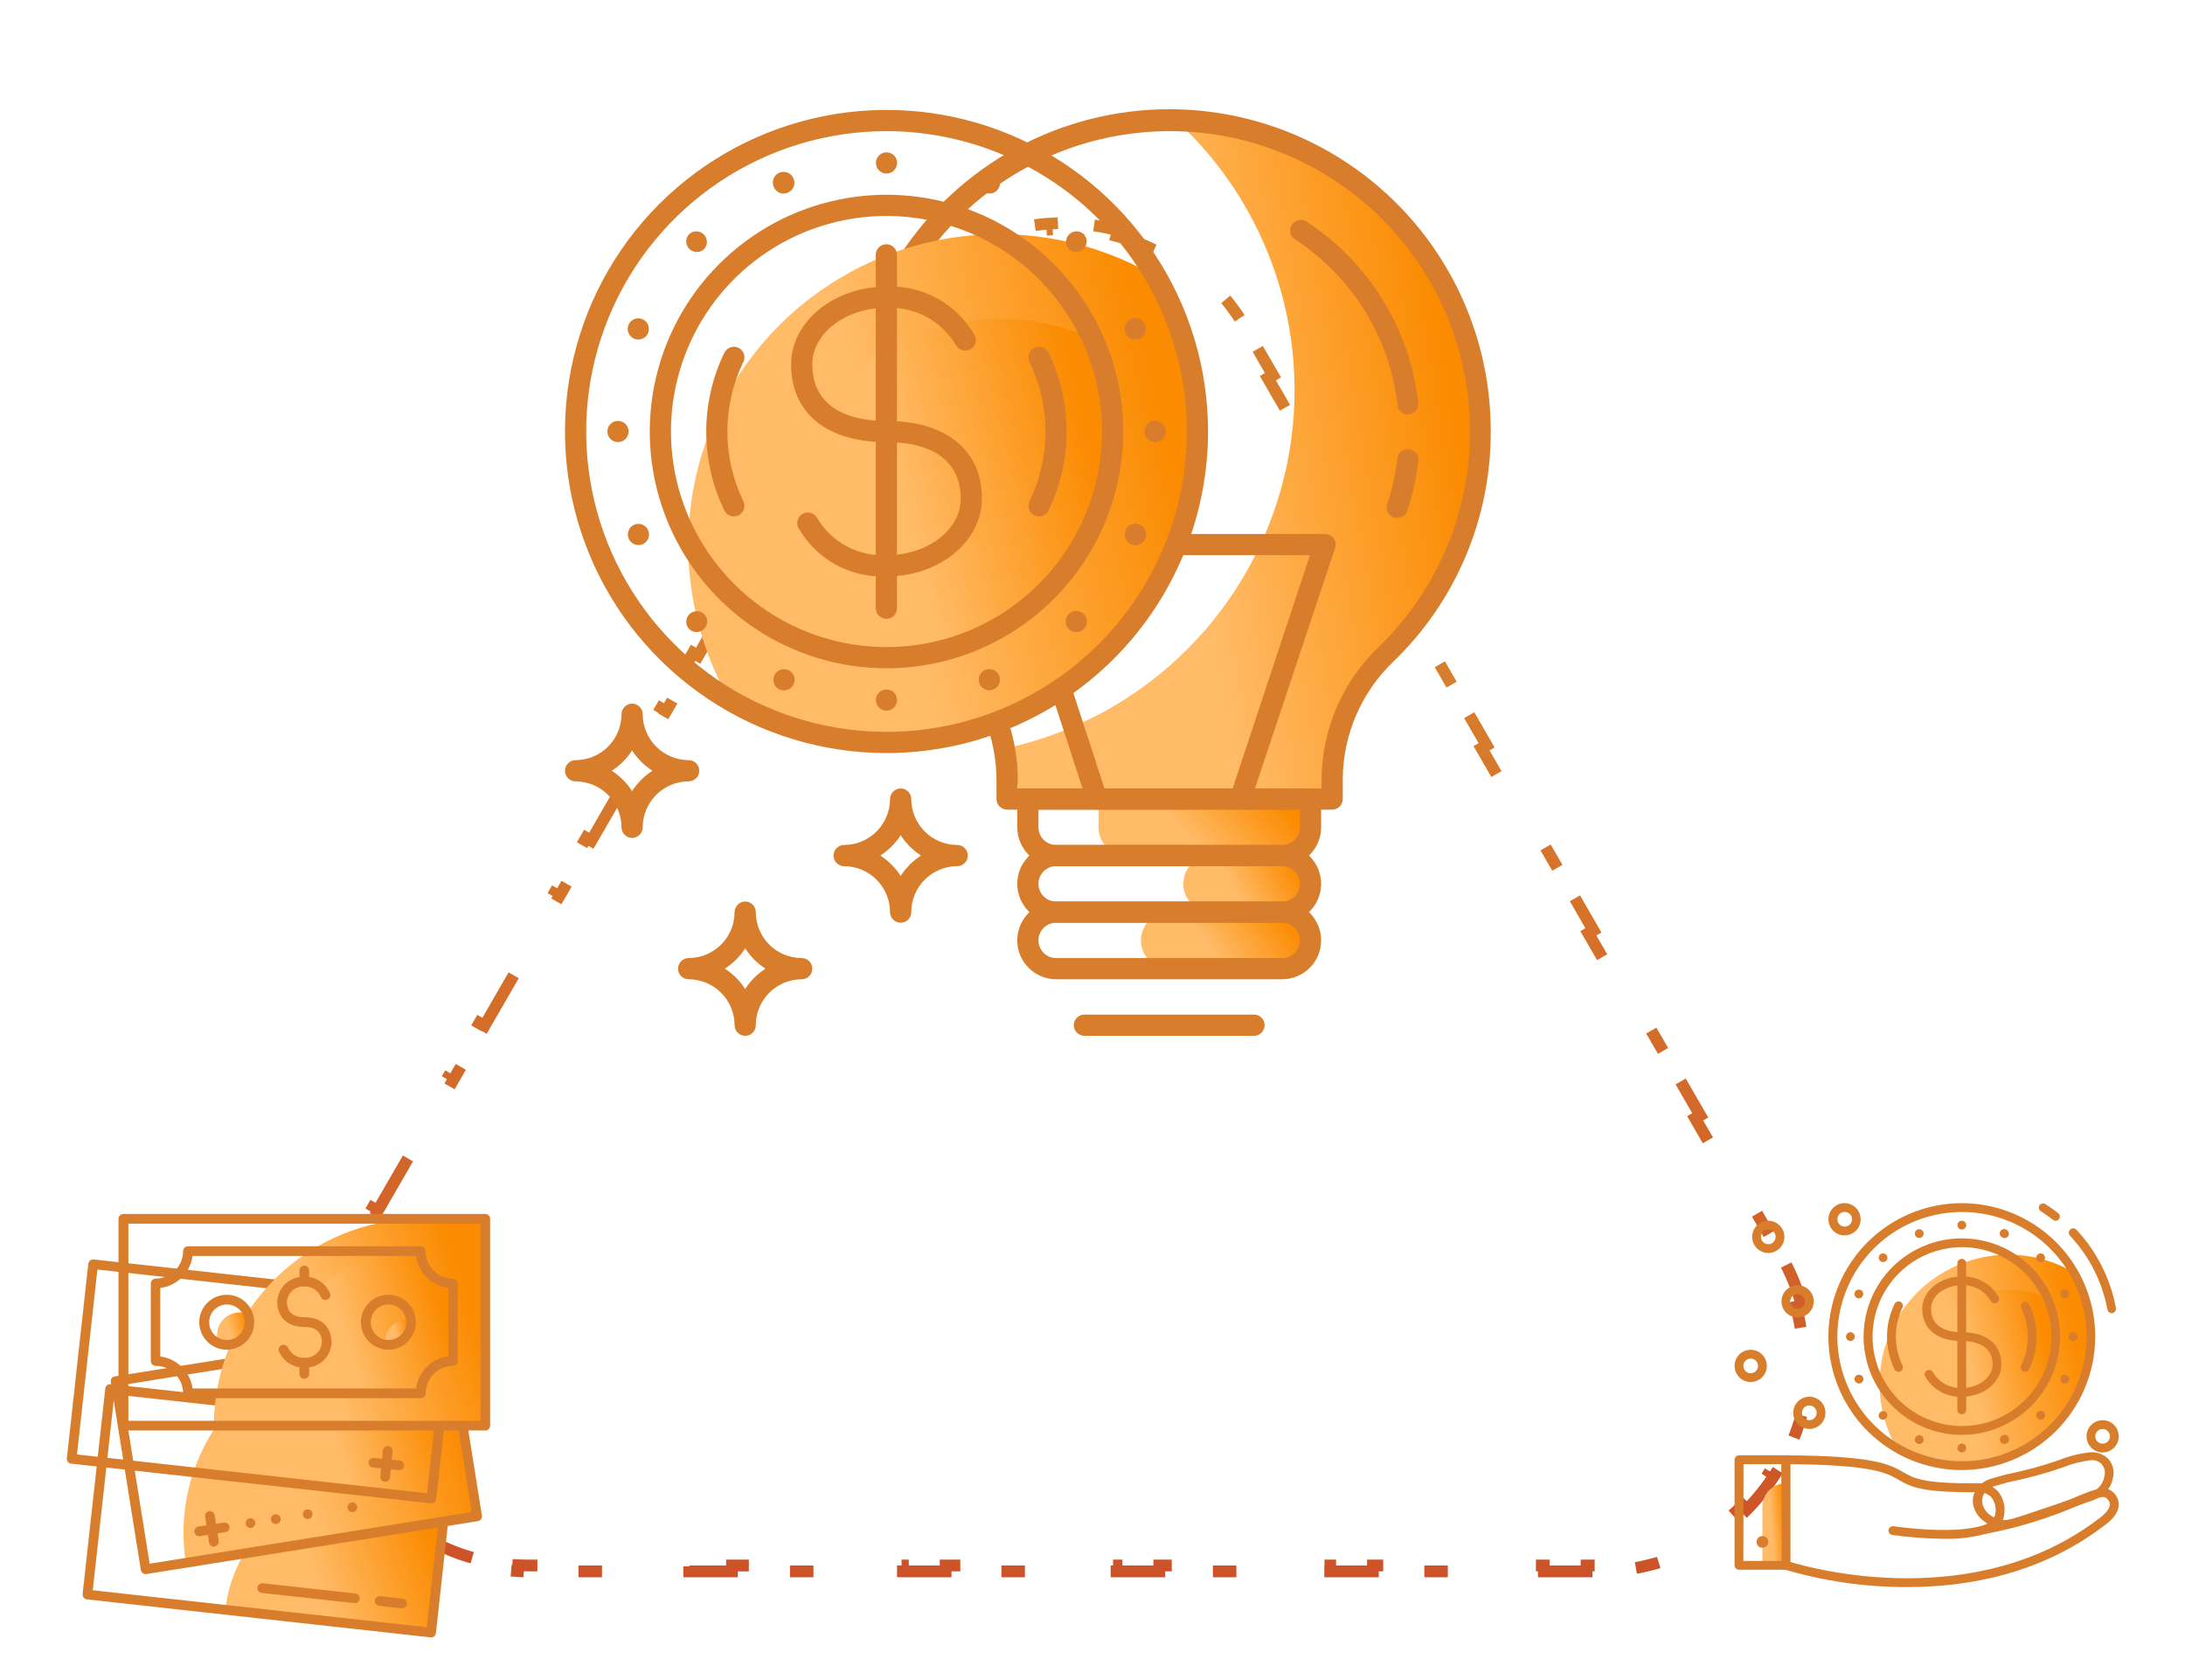 <svg width="186" height="143" viewBox="0 0 186 143" fill="none" xmlns="http://www.w3.org/2000/svg">
<g clip-path="url(#clip0_1233_595)">
<path d="M45.034 133.25C44.724 133.25 44.417 133.242 44.113 133.227L44.088 133.727C42.796 133.662 41.552 133.466 40.367 133.154L40.494 132.671C38.675 132.192 36.996 131.431 35.491 130.449L35.217 130.867C33.088 129.477 31.297 127.653 29.938 125.554L30.357 125.282C30.024 124.769 29.718 124.239 29.44 123.694L28.995 123.921C28.424 122.803 27.967 121.626 27.636 120.409L28.118 120.278C27.641 118.525 27.433 116.689 27.53 114.832L27.031 114.806C27.157 112.388 27.785 109.936 28.993 107.581L29.438 107.809C29.577 107.538 29.723 107.268 29.878 107L30.333 106.213L29.9 105.963L31.718 102.812L32.151 103.062L34.88 98.338L34.447 98.088L38.084 91.787L38.517 92.037L39.426 90.463L38.993 90.213L40.812 87.062L41.245 87.312L43.973 82.588L43.54 82.338L47.177 76.037L47.61 76.287L48.519 74.713L48.086 74.463L49.905 71.312L50.338 71.562L53.066 66.838L52.633 66.588L56.27 60.288L56.703 60.538L57.613 58.962L57.18 58.712L58.998 55.562L59.431 55.812L62.159 51.087L61.726 50.837L65.364 44.538L65.797 44.788L66.706 43.212L66.273 42.962L68.092 39.812L68.525 40.062L71.253 35.337L70.82 35.087L74.457 28.788L74.89 29.038L75.345 28.25C75.499 27.982 75.659 27.72 75.825 27.464L75.405 27.193C76.107 26.106 76.898 25.127 77.761 24.256L78.116 24.608C79.441 23.272 80.939 22.198 82.542 21.386L82.316 20.94C84.585 19.791 87.06 19.152 89.557 19.024L89.583 19.523C90.194 19.492 90.806 19.492 91.417 19.523L91.443 19.024C92.697 19.089 93.945 19.282 95.164 19.603L95.036 20.087C96.793 20.55 98.487 21.288 100.047 22.3L100.319 21.881C102.35 23.199 104.16 24.97 105.595 27.193L105.175 27.464C105.34 27.72 105.501 27.982 105.655 28.25L106.11 29.038L106.543 28.788L108.362 31.938L107.929 32.188L110.657 36.913L111.09 36.663L114.727 42.962L114.294 43.212L115.203 44.788L115.636 44.538L117.455 47.688L117.022 47.938L119.75 52.663L120.183 52.413L123.82 58.712L123.387 58.962L124.297 60.538L124.73 60.288L126.548 63.438L126.115 63.688L128.843 68.412L129.276 68.162L132.914 74.463L132.481 74.713L133.39 76.287L133.823 76.037L135.642 79.188L135.209 79.438L137.937 84.162L138.37 83.912L142.007 90.213L141.574 90.463L142.483 92.037L142.916 91.787L144.735 94.938L144.302 95.188L147.03 99.912L147.463 99.662L151.1 105.963L150.667 106.213L151.122 107C151.277 107.268 151.423 107.538 151.562 107.809L152.007 107.581C152.598 108.732 153.05 109.907 153.372 111.09L152.89 111.221C153.385 113.036 153.566 114.87 153.467 116.665L153.967 116.692C153.827 119.232 153.143 121.694 152.005 123.921L151.56 123.694C151.282 124.239 150.975 124.769 150.643 125.282L151.062 125.554C150.38 126.608 149.588 127.592 148.7 128.487L148.345 128.135C147.066 129.425 145.579 130.523 143.923 131.367L144.151 131.813C141.993 132.913 139.555 133.595 136.912 133.727L136.887 133.227C136.583 133.242 136.276 133.25 135.966 133.25H135.057V133.75H131.42V133.25H125.964V133.75H118.689V133.25H116.87V133.75H113.233V133.25H107.777V133.75H100.503V133.25H98.684V133.75H95.047V133.25H89.591V133.75H82.316V133.25H80.497V133.75H76.86V133.25H71.404V133.75H64.129V133.25H62.311V133.75H58.673V133.25H53.218V133.75H45.943V133.25H45.034Z" stroke="url(#paint0_linear_1233_595)" stroke-dasharray="2 4 6 8"/>
<path d="M170.667 130.062C170.068 130.063 169.486 129.891 169.009 129.573C168.532 129.255 168.186 128.808 168.025 128.301C167.862 127.802 167.928 127.266 168.208 126.809C168.488 126.351 168.96 126.008 169.524 125.852L170.8 125.495C172.342 125.189 173.853 124.778 175.321 124.263C176.16 123.923 177.055 123.703 177.973 123.611C178.26 123.599 178.546 123.645 178.81 123.747C179.073 123.848 179.307 124.002 179.491 124.195C179.686 124.429 179.819 124.697 179.882 124.981C179.944 125.266 179.934 125.558 179.852 125.839C179.775 126.26 179.573 126.657 179.266 126.988C178.96 127.319 178.56 127.574 178.106 127.726L171.65 129.904C171.335 130.008 171.002 130.062 170.667 130.062ZM178.003 124.286C177.177 124.384 176.372 124.59 175.614 124.897C174.121 125.419 172.584 125.836 171.017 126.147L169.776 126.495C169.404 126.599 169.093 126.825 168.909 127.127C168.724 127.429 168.681 127.782 168.787 128.111C168.861 128.346 168.991 128.564 169.169 128.75C169.347 128.937 169.568 129.088 169.817 129.193C170.062 129.302 170.33 129.365 170.604 129.377C170.878 129.39 171.152 129.352 171.408 129.266L177.87 127.088C178.196 126.978 178.483 126.795 178.704 126.557C178.924 126.318 179.07 126.033 179.126 125.73C179.126 125.73 179.126 125.73 179.126 125.703C179.184 125.521 179.195 125.331 179.159 125.145C179.122 124.96 179.039 124.784 178.915 124.63C178.806 124.512 178.666 124.418 178.508 124.358C178.349 124.298 178.176 124.274 178.003 124.286Z" fill="#D87D2B"/>
<path d="M168.958 130.188C169.867 130.019 170.701 129.829 171.455 129.624C170.866 129.624 170.351 129.624 169.892 129.589C169.634 129.862 169.314 130.067 168.958 130.188V130.188Z" fill="url(#paint1_linear_1233_595)"/>
<path d="M162.384 135.086C158.835 135.101 155.303 134.596 151.9 133.588C151.826 133.563 151.762 133.515 151.716 133.452C151.67 133.388 151.646 133.312 151.646 133.234V124.247C151.645 124.198 151.655 124.148 151.674 124.102C151.692 124.055 151.72 124.013 151.755 123.978C151.831 123.918 151.923 123.882 152.02 123.873C159.563 123.908 160.856 124.647 162.005 125.301C162.933 125.84 163.742 126.299 168.4 126.249C169 126.239 169.58 126.463 170.017 126.873C170.254 127.138 170.43 127.451 170.533 127.791C170.636 128.131 170.665 128.489 170.616 128.84C170.6 129.069 170.537 129.291 170.432 129.494C172.564 128.99 174.648 128.301 176.662 127.438C178.275 126.774 179.158 126.409 179.782 126.938C179.967 127.072 180.115 127.249 180.216 127.454C180.317 127.658 180.367 127.884 180.361 128.112C180.311 129.03 179.293 129.739 179.178 129.814C173.771 133.968 167.531 135.086 162.384 135.086ZM152.399 132.949C154.436 133.563 168.235 137.287 178.739 129.205C178.968 129.045 179.583 128.531 179.607 128.067C179.607 127.992 179.607 127.777 179.298 127.507C178.988 127.238 178.15 127.637 176.942 128.132C174.402 129.231 171.748 130.044 169.029 130.558C168.937 130.575 168.841 130.557 168.762 130.508C168.682 130.458 168.624 130.38 168.599 130.29C168.574 130.2 168.584 130.103 168.626 130.02C168.669 129.936 168.741 129.872 168.829 129.839C169.483 129.589 169.828 129.24 169.862 128.795C169.901 128.55 169.887 128.3 169.822 128.061C169.756 127.822 169.641 127.599 169.483 127.408C169.194 127.137 168.81 126.992 168.415 127.003C163.537 127.058 162.649 126.549 161.625 125.96C160.602 125.371 159.409 124.682 152.399 124.627V132.949Z" fill="#D87D2B"/>
<path d="M165.479 130.977C164.019 130.965 162.562 130.857 161.116 130.653C161.064 130.651 161.013 130.638 160.966 130.615C160.919 130.592 160.878 130.559 160.844 130.519C160.811 130.479 160.786 130.433 160.772 130.383C160.757 130.333 160.753 130.28 160.76 130.228C160.767 130.177 160.785 130.127 160.812 130.083C160.839 130.038 160.876 130 160.919 129.97C160.961 129.941 161.01 129.921 161.061 129.911C161.112 129.901 161.165 129.902 161.216 129.914C165.484 130.478 167.706 130.178 168.849 129.834C168.897 129.815 168.948 129.807 169 129.809C169.051 129.811 169.101 129.824 169.148 129.846C169.194 129.868 169.235 129.9 169.269 129.939C169.302 129.978 169.327 130.024 169.342 130.073C169.357 130.122 169.362 130.174 169.357 130.225C169.351 130.276 169.335 130.325 169.309 130.37C169.283 130.414 169.249 130.453 169.207 130.484C169.166 130.514 169.119 130.536 169.069 130.548C167.9 130.865 166.69 131.01 165.479 130.977V130.977Z" fill="#D87D2B"/>
<path d="M152.025 133.239H150.028V128.247C150.028 127.717 150.239 127.209 150.613 126.835C150.988 126.46 151.496 126.25 152.025 126.25V133.239Z" fill="url(#paint2_linear_1233_595)"/>
<path d="M152.025 133.613H148.031C147.932 133.612 147.837 133.572 147.767 133.502C147.697 133.432 147.658 133.338 147.656 133.239V124.253C147.656 124.153 147.696 124.058 147.766 123.988C147.836 123.918 147.931 123.878 148.031 123.878H152.025C152.124 123.878 152.219 123.918 152.289 123.988C152.36 124.058 152.399 124.153 152.399 124.253V133.239C152.398 133.338 152.358 133.432 152.288 133.502C152.218 133.572 152.123 133.612 152.025 133.613ZM148.405 132.864H151.665V124.627H148.42L148.405 132.864Z" fill="#D87D2B"/>
<path d="M150.028 131.741C150.303 131.741 150.527 131.517 150.527 131.241C150.527 130.966 150.303 130.742 150.028 130.742C149.752 130.742 149.528 130.966 149.528 131.241C149.528 131.517 149.752 131.741 150.028 131.741Z" fill="#D87D2B"/>
<path d="M177.985 113.769C177.98 111.838 177.463 109.943 176.487 108.277C174.392 107.064 171.955 106.577 169.555 106.891C167.155 107.206 164.926 108.304 163.215 110.016C161.503 111.728 160.405 113.958 160.092 116.358C159.778 118.758 160.266 121.195 161.48 123.289C163.148 124.252 165.039 124.759 166.965 124.761C168.891 124.762 170.783 124.257 172.452 123.296C174.121 122.335 175.507 120.952 176.473 119.286C177.439 117.62 177.95 115.729 177.955 113.804L177.985 113.769Z" fill="url(#paint3_linear_1233_595)"/>
<path d="M167.002 125.126C164.755 125.126 162.559 124.46 160.692 123.212C158.824 121.964 157.368 120.19 156.509 118.115C155.649 116.04 155.424 113.756 155.862 111.553C156.301 109.35 157.382 107.326 158.971 105.738C160.559 104.149 162.583 103.068 164.786 102.629C166.989 102.191 169.273 102.416 171.348 103.276C173.423 104.135 175.197 105.591 176.445 107.459C177.693 109.326 178.359 111.522 178.359 113.769C178.355 116.78 177.157 119.666 175.028 121.795C172.899 123.924 170.013 125.122 167.002 125.126V125.126ZM167.002 103.16C164.904 103.163 162.854 103.788 161.112 104.955C159.369 106.123 158.012 107.781 157.211 109.719C156.41 111.658 156.203 113.791 156.614 115.847C157.025 117.904 158.036 119.793 159.52 121.275C161.005 122.758 162.895 123.766 164.952 124.175C167.01 124.583 169.142 124.372 171.08 123.568C173.017 122.765 174.673 121.405 175.838 119.661C177.003 117.917 177.625 115.866 177.625 113.769C177.623 110.953 176.502 108.254 174.51 106.265C172.518 104.275 169.817 103.159 167.002 103.16V103.16Z" fill="#D87D2B"/>
<path d="M179.767 111.772C179.68 111.772 179.595 111.742 179.527 111.686C179.46 111.631 179.414 111.553 179.398 111.467C178.958 109.114 177.854 106.934 176.217 105.187C176.147 105.117 176.108 105.022 176.108 104.922C176.108 104.823 176.147 104.728 176.217 104.658C176.288 104.589 176.383 104.55 176.482 104.55C176.581 104.55 176.676 104.589 176.747 104.658C178.485 106.515 179.656 108.831 180.121 111.333C180.138 111.43 180.115 111.529 180.06 111.61C180.004 111.691 179.918 111.747 179.822 111.767L179.767 111.772Z" fill="#D87D2B"/>
<path d="M174.989 103.909C174.906 103.909 174.825 103.881 174.76 103.829C174.428 103.569 174.083 103.325 173.726 103.1C173.647 103.048 173.59 102.967 173.567 102.874C173.545 102.782 173.559 102.684 173.607 102.601C173.66 102.522 173.74 102.466 173.833 102.444C173.925 102.422 174.023 102.435 174.106 102.481C174.48 102.721 174.85 102.98 175.199 103.255C175.238 103.285 175.271 103.322 175.296 103.365C175.32 103.407 175.336 103.455 175.342 103.503C175.348 103.552 175.344 103.602 175.331 103.649C175.317 103.697 175.295 103.741 175.264 103.779C175.23 103.819 175.188 103.851 175.14 103.873C175.093 103.896 175.042 103.908 174.989 103.909V103.909Z" fill="#D87D2B"/>
<path d="M174.99 113.769C174.989 112.636 174.747 111.516 174.281 110.484C172.803 109.82 171.159 109.622 169.565 109.914C167.972 110.207 166.506 110.977 165.361 112.123C164.215 113.268 163.445 114.734 163.152 116.327C162.86 117.921 163.058 119.565 163.722 121.043C164.751 121.513 165.87 121.756 167.002 121.756C169.12 121.756 171.152 120.915 172.65 119.417C174.148 117.919 174.99 115.887 174.99 113.769Z" fill="url(#paint4_linear_1233_595)"/>
<path d="M167.001 122.131C165.347 122.131 163.731 121.64 162.356 120.721C160.98 119.803 159.909 118.497 159.276 116.969C158.643 115.441 158.477 113.759 158.8 112.137C159.123 110.515 159.919 109.025 161.088 107.856C162.258 106.686 163.748 105.89 165.37 105.567C166.992 105.245 168.673 105.41 170.201 106.043C171.729 106.676 173.035 107.748 173.954 109.123C174.873 110.498 175.363 112.115 175.363 113.769C175.359 115.985 174.477 118.11 172.91 119.677C171.343 121.245 169.218 122.127 167.001 122.131V122.131ZM167.001 106.155C165.496 106.158 164.026 106.607 162.776 107.446C161.526 108.284 160.552 109.474 159.978 110.866C159.404 112.257 159.256 113.787 159.551 115.263C159.847 116.739 160.573 118.094 161.638 119.157C162.703 120.221 164.06 120.944 165.536 121.237C167.013 121.529 168.543 121.378 169.933 120.801C171.323 120.224 172.512 119.248 173.348 117.997C174.183 116.745 174.63 115.274 174.63 113.769C174.627 111.748 173.822 109.81 172.391 108.383C170.961 106.955 169.022 106.154 167.001 106.155V106.155Z" fill="#D87D2B"/>
<path d="M172.388 116.764C172.331 116.765 172.275 116.753 172.224 116.729C172.136 116.684 172.069 116.607 172.038 116.514C172.006 116.421 172.012 116.319 172.054 116.23C172.425 115.463 172.618 114.623 172.618 113.771C172.618 112.92 172.425 112.079 172.054 111.313C172.016 111.224 172.014 111.124 172.048 111.034C172.082 110.944 172.149 110.871 172.236 110.829C172.323 110.787 172.422 110.78 172.514 110.81C172.605 110.84 172.682 110.903 172.728 110.988C173.148 111.856 173.367 112.809 173.367 113.774C173.367 114.739 173.148 115.691 172.728 116.559C172.696 116.622 172.647 116.674 172.587 116.71C172.527 116.747 172.458 116.765 172.388 116.764V116.764Z" fill="#D87D2B"/>
<path d="M161.615 116.764C161.544 116.765 161.475 116.745 161.415 116.708C161.355 116.671 161.306 116.618 161.275 116.554C160.853 115.687 160.634 114.734 160.636 113.769C160.632 112.803 160.853 111.849 161.28 110.983C161.323 110.894 161.4 110.826 161.493 110.794C161.586 110.762 161.688 110.768 161.777 110.811C161.866 110.854 161.934 110.93 161.966 111.023C161.998 111.117 161.992 111.219 161.949 111.307C161.578 112.074 161.385 112.915 161.385 113.766C161.385 114.618 161.578 115.458 161.949 116.225C161.991 116.314 161.997 116.416 161.965 116.509C161.934 116.602 161.867 116.679 161.78 116.724C161.728 116.749 161.672 116.763 161.615 116.764Z" fill="#D87D2B"/>
<path d="M157.517 114.143C157.723 114.143 157.891 113.975 157.891 113.768C157.891 113.562 157.723 113.394 157.517 113.394C157.31 113.394 157.142 113.562 157.142 113.768C157.142 113.975 157.31 114.143 157.517 114.143Z" fill="#D87D2B"/>
<path d="M176.487 114.143C176.694 114.143 176.861 113.975 176.861 113.768C176.861 113.562 176.694 113.394 176.487 113.394C176.28 113.394 176.112 113.562 176.112 113.768C176.112 113.975 176.28 114.143 176.487 114.143Z" fill="#D87D2B"/>
<path d="M167.001 123.628C167.208 123.628 167.376 123.461 167.376 123.254C167.376 123.047 167.208 122.88 167.001 122.88C166.795 122.88 166.627 123.047 166.627 123.254C166.627 123.461 166.795 123.628 167.001 123.628Z" fill="#D87D2B"/>
<path d="M167.001 104.653C167.208 104.653 167.376 104.485 167.376 104.278C167.376 104.071 167.208 103.904 167.001 103.904C166.795 103.904 166.627 104.071 166.627 104.278C166.627 104.485 166.795 104.653 167.001 104.653Z" fill="#D87D2B"/>
<path d="M173.447 120.209C173.481 120.172 173.522 120.143 173.568 120.122C173.614 120.102 173.664 120.091 173.714 120.09C173.764 120.089 173.814 120.098 173.861 120.117C173.907 120.136 173.95 120.164 173.985 120.2C174.021 120.235 174.049 120.277 174.068 120.324C174.087 120.371 174.096 120.421 174.095 120.471C174.094 120.521 174.083 120.571 174.063 120.617C174.042 120.663 174.013 120.704 173.976 120.738C173.905 120.804 173.811 120.84 173.714 120.839C173.617 120.837 173.524 120.798 173.456 120.729C173.387 120.66 173.348 120.568 173.346 120.471C173.345 120.374 173.381 120.28 173.447 120.209V120.209Z" fill="#D87D2B"/>
<path d="M160.027 106.794C160.097 106.724 160.193 106.685 160.292 106.685C160.391 106.685 160.486 106.724 160.556 106.794C160.592 106.829 160.62 106.87 160.639 106.915C160.658 106.961 160.668 107.01 160.668 107.059C160.668 107.108 160.658 107.157 160.639 107.202C160.62 107.248 160.592 107.289 160.556 107.323C160.485 107.39 160.392 107.426 160.295 107.424C160.198 107.422 160.105 107.383 160.036 107.314C159.968 107.246 159.929 107.153 159.927 107.056C159.925 106.959 159.961 106.865 160.027 106.794Z" fill="#D87D2B"/>
<path d="M173.447 107.324C173.411 107.289 173.383 107.248 173.364 107.203C173.345 107.157 173.335 107.109 173.335 107.059C173.335 107.01 173.345 106.961 173.364 106.916C173.383 106.87 173.411 106.829 173.447 106.795C173.499 106.742 173.566 106.707 173.638 106.692C173.711 106.678 173.786 106.685 173.855 106.713C173.923 106.742 173.982 106.79 174.023 106.851C174.064 106.913 174.086 106.985 174.086 107.059C174.086 107.133 174.064 107.206 174.023 107.267C173.982 107.329 173.923 107.377 173.855 107.405C173.786 107.434 173.711 107.441 173.638 107.426C173.566 107.412 173.499 107.376 173.447 107.324V107.324Z" fill="#D87D2B"/>
<path d="M160.027 120.738C159.961 120.667 159.925 120.573 159.927 120.476C159.929 120.379 159.968 120.286 160.036 120.218C160.105 120.149 160.198 120.11 160.295 120.108C160.392 120.107 160.485 120.143 160.556 120.209C160.623 120.28 160.659 120.374 160.657 120.471C160.655 120.568 160.616 120.66 160.547 120.729C160.479 120.797 160.386 120.837 160.289 120.838C160.192 120.84 160.098 120.804 160.027 120.738Z" fill="#D87D2B"/>
<path d="M175.419 117.253C175.438 117.207 175.466 117.165 175.502 117.129C175.537 117.094 175.579 117.066 175.626 117.047C175.672 117.028 175.722 117.018 175.772 117.019C175.822 117.019 175.872 117.029 175.918 117.049C175.964 117.067 176.005 117.095 176.04 117.13C176.075 117.164 176.103 117.206 176.122 117.251C176.141 117.296 176.151 117.345 176.151 117.394C176.151 117.444 176.141 117.492 176.123 117.538C176.104 117.584 176.077 117.625 176.042 117.66C176.007 117.695 175.966 117.723 175.921 117.742C175.875 117.761 175.826 117.771 175.777 117.771C175.728 117.771 175.679 117.761 175.634 117.743C175.541 117.706 175.466 117.634 175.426 117.542C175.385 117.451 175.383 117.347 175.419 117.253Z" fill="#D87D2B"/>
<path d="M157.891 109.995C157.929 109.903 158.001 109.829 158.093 109.791C158.185 109.753 158.288 109.752 158.38 109.79C158.472 109.828 158.545 109.9 158.584 109.992C158.622 110.084 158.622 110.187 158.585 110.279C158.547 110.371 158.474 110.445 158.383 110.483C158.291 110.521 158.188 110.522 158.096 110.484C158.004 110.446 157.93 110.373 157.892 110.282C157.853 110.19 157.853 110.087 157.891 109.995Z" fill="#D87D2B"/>
<path d="M170.491 105.346C170.441 105.331 170.395 105.306 170.356 105.272C170.316 105.237 170.284 105.195 170.262 105.148C170.24 105.101 170.227 105.05 170.226 104.998C170.225 104.945 170.234 104.893 170.254 104.845C170.274 104.797 170.304 104.753 170.342 104.717C170.38 104.681 170.425 104.654 170.474 104.636C170.523 104.618 170.575 104.611 170.627 104.615C170.679 104.618 170.73 104.633 170.776 104.657C170.822 104.677 170.865 104.705 170.9 104.74C170.935 104.776 170.963 104.818 170.983 104.864C171.002 104.911 171.011 104.961 171.011 105.011C171.011 105.061 171 105.11 170.981 105.157C170.94 105.246 170.866 105.316 170.775 105.352C170.683 105.387 170.582 105.385 170.491 105.346V105.346Z" fill="#D87D2B"/>
<path d="M163.227 122.875C163.16 122.845 163.103 122.796 163.064 122.734C163.024 122.672 163.004 122.599 163.005 122.526C163.007 122.452 163.03 122.381 163.072 122.32C163.114 122.26 163.172 122.213 163.241 122.185C163.309 122.158 163.384 122.152 163.456 122.167C163.528 122.181 163.594 122.217 163.646 122.27C163.698 122.322 163.733 122.388 163.747 122.46C163.761 122.532 163.754 122.607 163.726 122.675C163.708 122.722 163.68 122.765 163.644 122.8C163.609 122.836 163.566 122.864 163.52 122.883C163.473 122.902 163.423 122.91 163.373 122.909C163.322 122.908 163.273 122.896 163.227 122.875V122.875Z" fill="#D87D2B"/>
<path d="M175.419 110.279C175.399 110.233 175.389 110.183 175.389 110.133C175.388 110.083 175.398 110.033 175.417 109.987C175.436 109.94 175.464 109.898 175.5 109.863C175.535 109.827 175.577 109.799 175.624 109.78C175.716 109.742 175.819 109.743 175.911 109.781C176.002 109.819 176.075 109.893 176.113 109.985C176.151 110.077 176.15 110.18 176.112 110.272C176.073 110.363 176 110.436 175.908 110.474C175.817 110.512 175.715 110.514 175.624 110.477C175.532 110.441 175.458 110.37 175.419 110.279V110.279Z" fill="#D87D2B"/>
<path d="M157.891 117.538C157.87 117.492 157.86 117.442 157.859 117.392C157.858 117.341 157.868 117.291 157.887 117.245C157.906 117.198 157.934 117.156 157.97 117.121C158.006 117.085 158.049 117.057 158.095 117.039C158.142 117.019 158.191 117.009 158.241 117.009C158.292 117.008 158.341 117.018 158.388 117.037C158.434 117.056 158.476 117.084 158.512 117.119C158.547 117.155 158.576 117.197 158.595 117.243C158.632 117.335 158.632 117.439 158.594 117.53C158.555 117.622 158.482 117.695 158.39 117.733C158.298 117.77 158.195 117.77 158.103 117.732C158.011 117.693 157.938 117.62 157.901 117.528L157.891 117.538Z" fill="#D87D2B"/>
<path d="M163.517 105.346C163.448 105.374 163.374 105.381 163.302 105.367C163.229 105.353 163.163 105.318 163.111 105.266C163.059 105.214 163.023 105.148 163.008 105.076C162.993 105.004 162.999 104.929 163.027 104.861C163.054 104.793 163.101 104.734 163.161 104.692C163.222 104.65 163.293 104.627 163.367 104.626C163.441 104.624 163.513 104.644 163.575 104.684C163.637 104.723 163.686 104.78 163.716 104.847C163.737 104.893 163.748 104.942 163.749 104.992C163.75 105.043 163.741 105.092 163.722 105.139C163.703 105.186 163.676 105.228 163.64 105.263C163.605 105.299 163.563 105.327 163.517 105.346V105.346Z" fill="#D87D2B"/>
<path d="M170.776 122.875C170.73 122.895 170.681 122.906 170.631 122.907C170.58 122.908 170.531 122.899 170.484 122.881C170.438 122.862 170.395 122.834 170.36 122.799C170.324 122.763 170.296 122.721 170.277 122.675C170.256 122.629 170.244 122.579 170.243 122.529C170.242 122.478 170.252 122.428 170.271 122.381C170.29 122.334 170.319 122.292 170.355 122.256C170.391 122.221 170.434 122.194 170.481 122.176C170.528 122.151 170.578 122.137 170.63 122.133C170.682 122.129 170.735 122.137 170.784 122.154C170.833 122.172 170.878 122.2 170.915 122.236C170.953 122.272 170.983 122.315 171.003 122.364C171.023 122.412 171.033 122.464 171.031 122.516C171.03 122.568 171.018 122.619 170.995 122.667C170.973 122.714 170.941 122.756 170.902 122.79C170.862 122.824 170.816 122.849 170.766 122.865L170.776 122.875Z" fill="#D87D2B"/>
<path d="M167.007 118.886C166.375 118.915 165.748 118.768 165.195 118.461C164.642 118.154 164.186 117.7 163.876 117.149C163.833 117.059 163.826 116.956 163.859 116.862C163.891 116.768 163.959 116.69 164.049 116.647C164.138 116.603 164.241 116.597 164.335 116.629C164.429 116.661 164.507 116.73 164.55 116.819C164.801 117.242 165.162 117.588 165.595 117.82C166.028 118.052 166.516 118.162 167.007 118.137C168.449 118.137 169.623 117.238 169.623 116.14C169.623 114.852 168.689 114.143 166.997 114.143C164.89 114.143 163.632 113.115 163.632 111.397C163.632 109.9 165.13 108.652 166.997 108.652C167.628 108.621 168.255 108.768 168.808 109.073C169.36 109.379 169.817 109.833 170.127 110.384C170.151 110.428 170.166 110.477 170.17 110.528C170.175 110.578 170.169 110.629 170.154 110.677C170.138 110.726 170.113 110.77 170.08 110.808C170.046 110.846 170.006 110.877 169.96 110.899C169.914 110.921 169.865 110.934 169.814 110.936C169.763 110.938 169.713 110.93 169.666 110.912C169.618 110.895 169.575 110.867 169.538 110.832C169.502 110.797 169.473 110.755 169.453 110.708C169.201 110.288 168.839 109.943 168.407 109.713C167.974 109.483 167.486 109.374 166.997 109.4C165.554 109.4 164.381 110.294 164.381 111.397C164.381 112.68 165.309 113.394 166.997 113.394C169.108 113.394 170.371 114.393 170.371 116.14C170.371 117.668 168.864 118.886 167.007 118.886Z" fill="#D87D2B"/>
<path d="M166.996 120.383C166.898 120.382 166.803 120.342 166.733 120.272C166.663 120.202 166.623 120.108 166.622 120.009V107.528C166.622 107.429 166.662 107.334 166.732 107.263C166.802 107.193 166.897 107.154 166.996 107.154C167.096 107.154 167.191 107.193 167.261 107.263C167.331 107.334 167.371 107.429 167.371 107.528V120.009C167.371 120.108 167.331 120.204 167.261 120.274C167.191 120.344 167.096 120.383 166.996 120.383Z" fill="#D87D2B"/>
<path d="M154.021 121.627C153.75 121.627 153.484 121.546 153.259 121.396C153.033 121.245 152.857 121.03 152.753 120.779C152.649 120.529 152.622 120.252 152.675 119.986C152.728 119.72 152.859 119.475 153.051 119.283C153.243 119.091 153.487 118.96 153.753 118.907C154.02 118.855 154.296 118.882 154.547 118.986C154.798 119.09 155.012 119.265 155.163 119.491C155.314 119.717 155.394 119.982 155.394 120.254C155.394 120.618 155.25 120.967 154.992 121.225C154.735 121.482 154.385 121.627 154.021 121.627ZM154.021 119.63C153.898 119.63 153.777 119.667 153.675 119.735C153.572 119.804 153.492 119.901 153.445 120.015C153.398 120.129 153.385 120.255 153.409 120.376C153.433 120.497 153.493 120.608 153.58 120.695C153.667 120.783 153.779 120.842 153.9 120.866C154.021 120.89 154.146 120.878 154.26 120.831C154.374 120.783 154.472 120.703 154.54 120.601C154.609 120.498 154.645 120.377 154.645 120.254C154.645 120.088 154.58 119.93 154.463 119.813C154.346 119.696 154.187 119.63 154.021 119.63Z" fill="#D87D2B"/>
<path d="M178.988 123.628C178.717 123.628 178.451 123.548 178.225 123.397C178 123.246 177.824 123.032 177.72 122.781C177.616 122.53 177.589 122.254 177.642 121.988C177.695 121.721 177.825 121.477 178.017 121.285C178.209 121.093 178.454 120.962 178.72 120.909C178.987 120.856 179.263 120.883 179.514 120.987C179.764 121.091 179.979 121.267 180.13 121.493C180.28 121.718 180.361 121.984 180.361 122.255C180.361 122.62 180.216 122.969 179.959 123.226C179.701 123.484 179.352 123.628 178.988 123.628ZM178.988 121.631C178.865 121.631 178.744 121.668 178.641 121.737C178.539 121.805 178.459 121.903 178.412 122.017C178.364 122.131 178.352 122.256 178.376 122.377C178.4 122.498 178.46 122.609 178.547 122.697C178.634 122.784 178.745 122.843 178.866 122.868C178.987 122.892 179.113 122.879 179.227 122.832C179.341 122.785 179.438 122.705 179.507 122.602C179.576 122.5 179.612 122.379 179.612 122.255C179.612 122.09 179.546 121.931 179.429 121.814C179.312 121.697 179.154 121.631 178.988 121.631Z" fill="#D87D2B"/>
<path d="M149.029 117.633C148.758 117.633 148.492 117.552 148.266 117.402C148.041 117.251 147.865 117.036 147.761 116.785C147.657 116.535 147.63 116.259 147.683 115.992C147.736 115.726 147.866 115.481 148.058 115.289C148.25 115.097 148.495 114.967 148.761 114.914C149.028 114.861 149.304 114.888 149.555 114.992C149.805 115.096 150.02 115.272 150.171 115.497C150.322 115.723 150.402 115.989 150.402 116.26C150.402 116.624 150.257 116.973 150 117.231C149.742 117.488 149.393 117.633 149.029 117.633ZM149.029 115.636C148.906 115.636 148.785 115.673 148.682 115.741C148.58 115.81 148.5 115.907 148.453 116.021C148.405 116.135 148.393 116.261 148.417 116.382C148.441 116.503 148.501 116.614 148.588 116.701C148.675 116.789 148.786 116.848 148.907 116.872C149.028 116.896 149.154 116.884 149.268 116.837C149.382 116.789 149.479 116.709 149.548 116.607C149.617 116.504 149.653 116.384 149.653 116.26C149.653 116.095 149.587 115.936 149.47 115.819C149.353 115.702 149.195 115.636 149.029 115.636Z" fill="#D87D2B"/>
<path d="M153.023 112.141C152.751 112.141 152.486 112.061 152.26 111.91C152.034 111.759 151.858 111.545 151.754 111.294C151.65 111.043 151.623 110.767 151.676 110.501C151.729 110.234 151.86 109.99 152.052 109.798C152.244 109.606 152.489 109.475 152.755 109.422C153.021 109.369 153.297 109.396 153.548 109.5C153.799 109.604 154.013 109.78 154.164 110.006C154.315 110.231 154.396 110.497 154.396 110.768C154.396 111.133 154.251 111.482 153.994 111.739C153.736 111.997 153.387 112.141 153.023 112.141ZM153.023 110.144C152.899 110.144 152.779 110.181 152.676 110.25C152.573 110.318 152.493 110.416 152.446 110.53C152.399 110.644 152.387 110.769 152.411 110.89C152.435 111.011 152.494 111.122 152.582 111.21C152.669 111.297 152.78 111.356 152.901 111.38C153.022 111.405 153.148 111.392 153.262 111.345C153.376 111.298 153.473 111.218 153.542 111.115C153.61 111.012 153.647 110.892 153.647 110.768C153.647 110.603 153.581 110.444 153.464 110.327C153.347 110.21 153.188 110.144 153.023 110.144V110.144Z" fill="#D87D2B"/>
<path d="M150.527 106.65C150.255 106.65 149.99 106.569 149.764 106.418C149.538 106.267 149.362 106.053 149.258 105.802C149.154 105.551 149.127 105.275 149.18 105.009C149.233 104.743 149.364 104.498 149.556 104.306C149.748 104.114 149.993 103.983 150.259 103.93C150.525 103.877 150.801 103.904 151.052 104.008C151.303 104.112 151.517 104.288 151.668 104.514C151.819 104.74 151.9 105.005 151.9 105.277C151.9 105.641 151.755 105.99 151.497 106.247C151.24 106.505 150.891 106.65 150.527 106.65ZM150.527 104.653C150.403 104.653 150.283 104.689 150.18 104.758C150.077 104.826 149.997 104.924 149.95 105.038C149.903 105.152 149.891 105.277 149.915 105.398C149.939 105.519 149.998 105.631 150.085 105.718C150.173 105.805 150.284 105.865 150.405 105.889C150.526 105.913 150.651 105.9 150.766 105.853C150.88 105.806 150.977 105.726 151.046 105.623C151.114 105.521 151.151 105.4 151.151 105.277C151.151 105.111 151.085 104.952 150.968 104.835C150.851 104.718 150.692 104.653 150.527 104.653V104.653Z" fill="#D87D2B"/>
<path d="M157.017 105.152C156.745 105.152 156.48 105.072 156.254 104.921C156.028 104.77 155.852 104.555 155.749 104.305C155.645 104.054 155.617 103.778 155.67 103.511C155.723 103.245 155.854 103 156.046 102.808C156.238 102.616 156.483 102.486 156.749 102.433C157.015 102.38 157.291 102.407 157.542 102.511C157.793 102.615 158.008 102.791 158.158 103.016C158.309 103.242 158.39 103.508 158.39 103.779C158.39 104.143 158.245 104.492 157.988 104.75C157.73 105.007 157.381 105.152 157.017 105.152ZM157.017 103.155C156.894 103.158 156.775 103.197 156.674 103.267C156.574 103.338 156.496 103.436 156.451 103.551C156.406 103.665 156.396 103.79 156.422 103.91C156.447 104.03 156.508 104.14 156.596 104.225C156.684 104.311 156.795 104.369 156.916 104.392C157.036 104.415 157.161 104.402 157.274 104.354C157.387 104.306 157.484 104.227 157.552 104.124C157.62 104.022 157.656 103.902 157.656 103.779C157.656 103.696 157.639 103.614 157.607 103.537C157.575 103.46 157.527 103.391 157.468 103.332C157.408 103.274 157.338 103.229 157.26 103.198C157.183 103.168 157.1 103.153 157.017 103.155Z" fill="#D87D2B"/>
<path d="M36.699 138.953L19.181 137.022C19.352 135.471 19.827 133.969 20.579 132.602C21.33 131.235 22.344 130.03 23.561 129.054C24.779 128.079 26.177 127.353 27.675 126.918C29.173 126.483 30.742 126.347 32.292 126.518L37.987 127.146L36.699 138.953Z" fill="url(#paint5_linear_1233_595)"/>
<path d="M36.699 139.366H36.649L7.396 136.136C7.342 136.131 7.289 136.114 7.242 136.088C7.194 136.061 7.153 136.025 7.121 135.982C7.053 135.896 7.021 135.788 7.032 135.679L8.964 118.183C8.976 118.074 9.031 117.974 9.116 117.905C9.202 117.836 9.311 117.804 9.42 117.815L38.674 121.044C38.783 121.057 38.882 121.112 38.95 121.197C39.018 121.283 39.05 121.392 39.037 121.501L37.106 139.008C37.094 139.115 37.041 139.214 36.958 139.283C36.883 139.339 36.792 139.368 36.699 139.366V139.366ZM7.896 135.36L36.33 138.502L38.173 121.82L9.739 118.684L7.896 135.36Z" fill="#D87D2B"/>
<path d="M40.639 129.061L15.82 133.027C15.141 128.781 16.178 124.439 18.7 120.957C21.223 117.475 25.026 115.137 29.272 114.458L38.075 113.055L40.639 129.061Z" fill="url(#paint6_linear_1233_595)"/>
<path d="M12.397 133.985C12.299 133.982 12.205 133.946 12.13 133.882C12.056 133.817 12.006 133.729 11.99 133.633L9.431 117.628C9.422 117.574 9.423 117.519 9.436 117.466C9.448 117.413 9.47 117.363 9.502 117.319C9.534 117.275 9.574 117.238 9.621 117.209C9.667 117.181 9.719 117.162 9.773 117.154L37.998 112.648C38.051 112.638 38.106 112.639 38.159 112.651C38.212 112.664 38.262 112.687 38.306 112.72C38.349 112.752 38.387 112.792 38.415 112.838C38.443 112.884 38.462 112.936 38.471 112.989L41.023 129C41.041 129.108 41.015 129.219 40.951 129.307C40.887 129.396 40.79 129.456 40.682 129.473L12.457 133.979L12.397 133.985ZM10.312 117.903L12.738 133.099L40.149 128.697L37.722 113.507L10.312 117.903Z" fill="#D87D2B"/>
<path d="M36.727 127.547L22.35 125.957C22.692 122.864 24.248 120.033 26.677 118.087C29.106 116.141 32.208 115.239 35.302 115.581L38.014 115.878L36.727 127.547Z" fill="url(#paint7_linear_1233_595)"/>
<path d="M36.727 127.96H36.678L6.054 124.582C6 124.577 5.947 124.56 5.9 124.534C5.853 124.507 5.811 124.471 5.779 124.428C5.744 124.386 5.718 124.338 5.703 124.286C5.688 124.234 5.684 124.179 5.691 124.125L7.517 107.564C7.531 107.456 7.587 107.358 7.672 107.29C7.757 107.222 7.866 107.19 7.974 107.201L38.598 110.585C38.651 110.59 38.703 110.607 38.751 110.632C38.798 110.658 38.84 110.693 38.873 110.735C38.907 110.777 38.932 110.825 38.947 110.877C38.962 110.928 38.967 110.983 38.961 111.036L37.134 127.597C37.129 127.65 37.113 127.702 37.088 127.75C37.062 127.797 37.028 127.838 36.986 127.872C36.912 127.93 36.821 127.961 36.727 127.96V127.96ZM6.554 123.801L36.358 127.102L38.097 111.361L8.293 108.06L6.554 123.801Z" fill="#D87D2B"/>
<path d="M41.316 121.347H18.207C18.207 116.677 20.062 112.199 23.364 108.897C26.666 105.595 31.144 103.74 35.814 103.74H41.316V121.347Z" fill="url(#paint8_linear_1233_595)"/>
<path d="M41.31 121.76H10.5C10.39 121.76 10.285 121.716 10.208 121.639C10.13 121.561 10.087 121.456 10.087 121.347V103.741C10.088 103.632 10.132 103.528 10.209 103.451C10.286 103.373 10.391 103.33 10.5 103.328H41.31C41.42 103.328 41.525 103.372 41.602 103.449C41.68 103.526 41.723 103.631 41.723 103.741V121.347C41.724 121.401 41.714 121.455 41.693 121.506C41.673 121.556 41.642 121.602 41.604 121.64C41.565 121.679 41.52 121.709 41.469 121.73C41.419 121.75 41.365 121.76 41.31 121.76ZM10.929 120.934H40.914V104.153H10.929V120.934Z" fill="#D87D2B"/>
<path d="M35.814 118.596H23.159C23.159 115.386 24.434 112.307 26.704 110.037C28.974 107.767 32.053 106.492 35.263 106.492H35.814C35.814 107.221 36.103 107.921 36.619 108.437C37.135 108.953 37.835 109.243 38.565 109.243V115.845C37.835 115.845 37.135 116.135 36.619 116.651C36.103 117.167 35.814 117.866 35.814 118.596V118.596Z" fill="url(#paint9_linear_1233_595)"/>
<path d="M35.808 119.008H16.001C15.892 119.008 15.787 118.965 15.709 118.888C15.632 118.81 15.588 118.705 15.588 118.596C15.588 117.976 15.342 117.381 14.903 116.942C14.465 116.504 13.87 116.257 13.25 116.257C13.141 116.257 13.036 116.214 12.958 116.137C12.881 116.059 12.837 115.954 12.837 115.845V109.242C12.839 109.133 12.883 109.029 12.96 108.952C13.037 108.875 13.141 108.831 13.25 108.83C13.87 108.83 14.465 108.583 14.903 108.145C15.342 107.706 15.588 107.112 15.588 106.492C15.59 106.383 15.634 106.278 15.711 106.201C15.788 106.124 15.892 106.08 16.001 106.079H35.808C35.917 106.079 36.022 106.122 36.1 106.2C36.177 106.277 36.221 106.382 36.221 106.492C36.222 107.111 36.469 107.705 36.907 108.143C37.345 108.582 37.939 108.828 38.559 108.83C38.668 108.83 38.773 108.873 38.851 108.951C38.928 109.028 38.972 109.133 38.972 109.242V115.845C38.972 115.899 38.962 115.953 38.942 116.004C38.921 116.054 38.891 116.1 38.852 116.138C38.814 116.177 38.768 116.207 38.718 116.228C38.667 116.248 38.613 116.258 38.559 116.257C37.942 116.263 37.352 116.512 36.918 116.95C36.483 117.387 36.239 117.979 36.237 118.596C36.238 118.652 36.227 118.707 36.206 118.759C36.184 118.81 36.153 118.857 36.112 118.895C36.072 118.934 36.024 118.964 35.972 118.983C35.919 119.003 35.864 119.011 35.808 119.008V119.008ZM16.392 118.183H35.423C35.511 117.484 35.83 116.835 36.328 116.337C36.826 115.839 37.475 115.521 38.174 115.432V109.628C37.479 109.541 36.832 109.227 36.334 108.735C35.837 108.242 35.516 107.598 35.423 106.904H16.392C16.299 107.598 15.978 108.242 15.48 108.735C14.983 109.227 14.336 109.541 13.641 109.628V115.46C14.335 115.547 14.982 115.861 15.479 116.354C15.977 116.846 16.298 117.489 16.392 118.183V118.183Z" fill="#D87D2B"/>
<path d="M34.988 112.544C34.984 112.461 34.975 112.378 34.961 112.296C34.878 112.291 34.795 112.291 34.713 112.296C34.202 112.296 33.712 112.499 33.351 112.86C32.99 113.221 32.787 113.711 32.787 114.222C32.782 114.306 32.782 114.391 32.787 114.475C32.872 114.48 32.956 114.48 33.04 114.475C33.296 114.478 33.549 114.43 33.785 114.334C34.022 114.238 34.237 114.096 34.418 113.917C34.599 113.737 34.743 113.523 34.841 113.287C34.939 113.052 34.989 112.799 34.988 112.544V112.544Z" fill="url(#paint10_linear_1233_595)"/>
<path d="M21.229 112.544C21.227 112.307 21.182 112.072 21.096 111.851C20.749 111.711 20.368 111.677 20.002 111.752C19.635 111.827 19.298 112.009 19.034 112.274C18.769 112.539 18.589 112.876 18.514 113.243C18.44 113.61 18.475 113.99 18.615 114.337C18.906 114.452 19.221 114.493 19.532 114.457C19.842 114.422 20.14 114.31 20.397 114.133C20.655 113.957 20.866 113.719 21.011 113.442C21.155 113.165 21.23 112.856 21.229 112.544V112.544Z" fill="url(#paint11_linear_1233_595)"/>
<path d="M33.063 114.882C32.6 114.882 32.148 114.745 31.764 114.488C31.379 114.231 31.08 113.866 30.903 113.439C30.726 113.012 30.679 112.542 30.77 112.088C30.86 111.634 31.082 111.218 31.41 110.891C31.736 110.564 32.153 110.341 32.607 110.251C33.06 110.161 33.531 110.207 33.958 110.384C34.385 110.561 34.75 110.86 35.007 111.245C35.264 111.63 35.401 112.082 35.401 112.544C35.401 113.164 35.155 113.759 34.716 114.198C34.278 114.636 33.683 114.882 33.063 114.882ZM33.063 111.031C32.764 111.033 32.473 111.124 32.225 111.291C31.978 111.459 31.786 111.696 31.673 111.973C31.56 112.249 31.532 112.553 31.591 112.846C31.651 113.139 31.796 113.407 32.008 113.618C32.22 113.828 32.49 113.971 32.783 114.029C33.076 114.086 33.38 114.056 33.656 113.941C33.931 113.826 34.167 113.632 34.333 113.384C34.498 113.135 34.587 112.843 34.587 112.544C34.587 112.345 34.547 112.147 34.471 111.963C34.394 111.778 34.282 111.611 34.14 111.47C33.998 111.33 33.83 111.218 33.645 111.143C33.461 111.068 33.263 111.03 33.063 111.031Z" fill="#D87D2B"/>
<path d="M19.302 114.882C18.839 114.882 18.387 114.745 18.003 114.488C17.618 114.231 17.318 113.866 17.141 113.439C16.964 113.012 16.918 112.542 17.008 112.088C17.099 111.634 17.321 111.218 17.648 110.891C17.975 110.564 18.392 110.341 18.846 110.251C19.299 110.161 19.769 110.207 20.197 110.384C20.624 110.561 20.989 110.86 21.246 111.245C21.503 111.63 21.64 112.082 21.64 112.544C21.639 113.164 21.392 113.758 20.953 114.196C20.515 114.634 19.921 114.881 19.302 114.882V114.882ZM19.302 111.031C19.003 111.034 18.712 111.126 18.466 111.294C18.219 111.462 18.028 111.7 17.916 111.976C17.804 112.253 17.776 112.557 17.836 112.849C17.896 113.142 18.042 113.41 18.254 113.62C18.466 113.83 18.736 113.972 19.029 114.029C19.322 114.086 19.625 114.055 19.901 113.94C20.177 113.825 20.412 113.631 20.577 113.383C20.743 113.135 20.831 112.843 20.831 112.544C20.831 112.344 20.792 112.146 20.715 111.961C20.637 111.777 20.524 111.609 20.382 111.468C20.24 111.328 20.071 111.217 19.886 111.142C19.7 111.066 19.502 111.029 19.302 111.031V111.031Z" fill="#D87D2B"/>
<path d="M25.91 116.411C25.456 116.421 25.01 116.296 24.626 116.054C24.242 115.811 23.939 115.461 23.753 115.047C23.731 114.996 23.718 114.942 23.717 114.887C23.716 114.831 23.726 114.776 23.747 114.725C23.767 114.674 23.798 114.627 23.837 114.588C23.876 114.549 23.922 114.518 23.973 114.497C24.024 114.475 24.078 114.463 24.133 114.462C24.188 114.462 24.243 114.472 24.294 114.492C24.345 114.513 24.392 114.543 24.431 114.582C24.471 114.62 24.502 114.666 24.523 114.717C24.647 114.979 24.845 115.2 25.092 115.353C25.339 115.505 25.625 115.582 25.915 115.575C26.286 115.596 26.651 115.47 26.929 115.223C27.207 114.977 27.377 114.631 27.401 114.26C27.401 113.66 27.142 112.945 25.91 112.945C24.204 112.945 23.599 111.845 23.599 110.805C23.623 110.216 23.88 109.66 24.314 109.26C24.747 108.86 25.321 108.648 25.91 108.67C26.363 108.66 26.809 108.784 27.193 109.025C27.576 109.267 27.88 109.616 28.067 110.029C28.096 110.08 28.114 110.137 28.119 110.196C28.125 110.255 28.118 110.314 28.099 110.37C28.08 110.425 28.05 110.477 28.009 110.52C27.969 110.563 27.921 110.597 27.866 110.62C27.812 110.643 27.754 110.655 27.695 110.653C27.636 110.652 27.578 110.639 27.524 110.613C27.471 110.588 27.424 110.552 27.385 110.507C27.347 110.463 27.319 110.41 27.302 110.354C27.179 110.091 26.981 109.869 26.734 109.717C26.487 109.564 26.2 109.487 25.91 109.495C25.54 109.474 25.176 109.6 24.898 109.845C24.62 110.09 24.45 110.435 24.424 110.805C24.424 111.405 24.677 112.12 25.91 112.12C27.621 112.12 28.226 113.22 28.226 114.26C28.216 114.553 28.147 114.842 28.025 115.109C27.903 115.376 27.729 115.616 27.514 115.816C27.299 116.016 27.047 116.171 26.771 116.273C26.496 116.375 26.203 116.422 25.91 116.411V116.411Z" fill="#D87D2B"/>
<path d="M25.904 109.507C25.795 109.507 25.69 109.463 25.613 109.386C25.535 109.308 25.492 109.203 25.492 109.094V108.142C25.492 108.033 25.535 107.928 25.613 107.85C25.69 107.773 25.795 107.729 25.904 107.729C26.014 107.729 26.119 107.773 26.196 107.85C26.273 107.928 26.317 108.033 26.317 108.142V109.094C26.316 109.203 26.272 109.307 26.195 109.384C26.117 109.461 26.013 109.505 25.904 109.507V109.507Z" fill="#D87D2B"/>
<path d="M25.904 117.358C25.85 117.359 25.796 117.349 25.746 117.328C25.695 117.308 25.649 117.278 25.611 117.239C25.573 117.201 25.542 117.155 25.522 117.104C25.501 117.054 25.491 117 25.492 116.946V115.999C25.492 115.89 25.535 115.785 25.613 115.708C25.69 115.63 25.795 115.587 25.904 115.587C26.014 115.587 26.119 115.63 26.196 115.708C26.274 115.785 26.317 115.89 26.317 115.999V116.946C26.317 117.055 26.274 117.16 26.196 117.237C26.119 117.315 26.014 117.358 25.904 117.358Z" fill="#D87D2B"/>
<path d="M30.185 136.449H30.141L22.284 135.585C22.23 135.58 22.176 135.564 22.128 135.539C22.079 135.513 22.037 135.477 22.002 135.435C21.967 135.392 21.942 135.343 21.926 135.29C21.911 135.238 21.906 135.182 21.912 135.128C21.919 135.073 21.936 135.02 21.962 134.973C21.989 134.925 22.026 134.883 22.069 134.849C22.112 134.815 22.162 134.79 22.215 134.776C22.268 134.762 22.323 134.758 22.378 134.766L30.235 135.63C30.344 135.636 30.446 135.686 30.519 135.768C30.592 135.85 30.629 135.957 30.622 136.067C30.616 136.176 30.566 136.279 30.484 136.351C30.402 136.424 30.294 136.461 30.185 136.455V136.449Z" fill="#D87D2B"/>
<path d="M34.234 136.895H34.191L32.281 136.681C32.227 136.675 32.174 136.659 32.126 136.633C32.078 136.607 32.036 136.572 32.002 136.529C31.967 136.487 31.942 136.438 31.927 136.386C31.911 136.333 31.907 136.278 31.913 136.224C31.927 136.116 31.982 136.018 32.067 135.95C32.153 135.882 32.261 135.85 32.369 135.861L34.279 136.07C34.387 136.082 34.487 136.138 34.555 136.223C34.623 136.309 34.654 136.418 34.642 136.527C34.632 136.628 34.585 136.722 34.51 136.79C34.434 136.858 34.336 136.896 34.234 136.895V136.895Z" fill="#D87D2B"/>
<path d="M18.208 131.651C18.109 131.652 18.013 131.617 17.938 131.552C17.863 131.487 17.814 131.398 17.801 131.299L17.459 129.099C17.444 128.99 17.471 128.88 17.536 128.791C17.601 128.703 17.698 128.643 17.806 128.625C17.914 128.61 18.024 128.637 18.111 128.702C18.199 128.767 18.258 128.864 18.274 128.972L18.615 131.145C18.631 131.254 18.603 131.364 18.538 131.453C18.474 131.541 18.377 131.601 18.268 131.618L18.208 131.651Z" fill="#D87D2B"/>
<path d="M16.948 130.755C16.85 130.755 16.755 130.72 16.68 130.657C16.606 130.593 16.556 130.505 16.541 130.408C16.525 130.3 16.552 130.189 16.617 130.101C16.682 130.012 16.779 129.953 16.887 129.935L19.06 129.6C19.169 129.584 19.279 129.611 19.368 129.676C19.456 129.741 19.516 129.838 19.534 129.946C19.549 130.054 19.522 130.164 19.457 130.252C19.392 130.339 19.295 130.398 19.187 130.414L17.014 130.755H16.948Z" fill="#D87D2B"/>
<path d="M21.382 130.051C21.301 130.063 21.219 130.05 21.145 130.016C21.072 129.981 21.01 129.925 20.968 129.856C20.925 129.786 20.905 129.705 20.909 129.624C20.912 129.543 20.94 129.464 20.988 129.399C21.036 129.333 21.103 129.283 21.179 129.255C21.256 129.227 21.339 129.222 21.418 129.241C21.497 129.26 21.569 129.302 21.624 129.362C21.679 129.422 21.715 129.497 21.728 129.577C21.744 129.686 21.717 129.796 21.652 129.885C21.587 129.973 21.49 130.033 21.382 130.051Z" fill="#D87D2B"/>
<path d="M23.539 129.716C23.43 129.732 23.319 129.705 23.23 129.64C23.142 129.575 23.082 129.478 23.065 129.369C23.049 129.26 23.076 129.149 23.141 129.061C23.206 128.972 23.303 128.913 23.412 128.896C23.521 128.879 23.632 128.906 23.72 128.971C23.809 129.036 23.868 129.134 23.885 129.242C23.902 129.351 23.875 129.462 23.81 129.551C23.745 129.639 23.647 129.699 23.539 129.716V129.716Z" fill="#D87D2B"/>
<path d="M26.256 129.292C26.148 129.307 26.037 129.28 25.949 129.215C25.86 129.15 25.801 129.053 25.783 128.945C25.767 128.837 25.795 128.727 25.86 128.64C25.925 128.552 26.022 128.494 26.13 128.477C26.183 128.468 26.238 128.469 26.29 128.482C26.343 128.494 26.392 128.516 26.436 128.548C26.48 128.58 26.517 128.621 26.544 128.667C26.572 128.713 26.59 128.765 26.597 128.818C26.607 128.872 26.605 128.927 26.593 128.98C26.581 129.033 26.558 129.083 26.527 129.127C26.495 129.171 26.455 129.208 26.408 129.237C26.362 129.265 26.31 129.284 26.256 129.292V129.292Z" fill="#D87D2B"/>
<path d="M30.064 128.698C30.011 128.707 29.956 128.706 29.903 128.693C29.85 128.681 29.8 128.659 29.756 128.627C29.712 128.595 29.674 128.555 29.646 128.508C29.618 128.462 29.599 128.41 29.591 128.356C29.575 128.248 29.603 128.137 29.668 128.049C29.733 127.96 29.83 127.901 29.938 127.883C30.046 127.867 30.156 127.895 30.243 127.96C30.331 128.025 30.389 128.122 30.406 128.23C30.415 128.283 30.413 128.338 30.401 128.39C30.389 128.443 30.366 128.493 30.334 128.536C30.303 128.58 30.262 128.617 30.216 128.644C30.169 128.672 30.118 128.69 30.064 128.698V128.698Z" fill="#D87D2B"/>
<path d="M33.992 125.138H33.948L31.748 124.918C31.639 124.907 31.539 124.853 31.47 124.768C31.401 124.684 31.368 124.575 31.379 124.467C31.391 124.359 31.445 124.26 31.53 124.191C31.614 124.122 31.722 124.089 31.83 124.098L34.031 124.318C34.139 124.329 34.239 124.383 34.308 124.467C34.377 124.552 34.41 124.661 34.4 124.769C34.39 124.87 34.343 124.964 34.267 125.033C34.192 125.101 34.094 125.138 33.992 125.138V125.138Z" fill="#D87D2B"/>
<path d="M32.788 126.122H32.744C32.635 126.111 32.535 126.057 32.466 125.973C32.397 125.888 32.364 125.78 32.375 125.671L32.595 123.47C32.597 123.414 32.611 123.359 32.636 123.309C32.66 123.258 32.695 123.213 32.737 123.176C32.78 123.139 32.829 123.112 32.883 123.095C32.936 123.078 32.993 123.072 33.049 123.078C33.105 123.083 33.159 123.1 33.208 123.127C33.257 123.155 33.3 123.192 33.334 123.236C33.369 123.281 33.393 123.332 33.407 123.386C33.421 123.441 33.424 123.497 33.415 123.553L33.195 125.754C33.185 125.855 33.138 125.949 33.063 126.017C32.987 126.085 32.889 126.123 32.788 126.122V126.122Z" fill="#D87D2B"/>
<path d="M53.809 71.32C53.569 71.32 53.34 71.225 53.171 71.055C53.001 70.886 52.906 70.656 52.906 70.417C52.903 69.381 52.49 68.388 51.758 67.656C51.025 66.923 50.032 66.51 48.996 66.507C48.757 66.507 48.527 66.412 48.358 66.243C48.189 66.073 48.094 65.844 48.094 65.605C48.094 65.365 48.189 65.136 48.358 64.966C48.527 64.797 48.757 64.702 48.996 64.702C50.032 64.699 51.025 64.286 51.758 63.553C52.49 62.821 52.903 61.828 52.906 60.792C52.91 60.554 53.005 60.326 53.174 60.157C53.343 59.989 53.57 59.893 53.809 59.89V59.89C54.047 59.893 54.275 59.989 54.443 60.157C54.612 60.326 54.708 60.554 54.711 60.792C54.714 61.828 55.127 62.821 55.86 63.553C56.593 64.286 57.585 64.699 58.621 64.702C58.861 64.702 59.09 64.797 59.259 64.966C59.429 65.136 59.524 65.365 59.524 65.605C59.524 65.844 59.429 66.073 59.259 66.243C59.09 66.412 58.861 66.507 58.621 66.507C57.585 66.51 56.593 66.923 55.86 67.656C55.127 68.388 54.714 69.381 54.711 70.417C54.711 70.656 54.616 70.886 54.447 71.055C54.278 71.225 54.048 71.32 53.809 71.32V71.32ZM52.076 65.605C52.77 66.052 53.361 66.643 53.809 67.337C54.256 66.643 54.847 66.052 55.541 65.605C54.844 65.16 54.253 64.569 53.809 63.872C53.364 64.569 52.773 65.16 52.076 65.605Z" fill="#D87D2B"/>
<path d="M76.669 78.538C76.429 78.538 76.2 78.443 76.031 78.274C75.861 78.105 75.766 77.875 75.766 77.636C75.763 76.6 75.35 75.607 74.617 74.874C73.885 74.142 72.892 73.729 71.856 73.726C71.617 73.726 71.387 73.631 71.218 73.461C71.049 73.292 70.954 73.063 70.954 72.823C70.954 72.584 71.049 72.355 71.218 72.185C71.387 72.016 71.617 71.921 71.856 71.921C72.892 71.918 73.885 71.505 74.617 70.772C75.35 70.04 75.763 69.047 75.766 68.011C75.769 67.772 75.865 67.545 76.034 67.376C76.203 67.208 76.43 67.112 76.669 67.108V67.108C76.908 67.108 77.137 67.204 77.307 67.373C77.476 67.542 77.571 67.771 77.571 68.011C77.574 69.047 77.987 70.04 78.72 70.772C79.452 71.505 80.445 71.918 81.481 71.921C81.721 71.921 81.95 72.016 82.119 72.185C82.288 72.355 82.383 72.584 82.383 72.823C82.383 73.063 82.288 73.292 82.119 73.461C81.95 73.631 81.721 73.726 81.481 73.726C80.445 73.729 79.452 74.142 78.72 74.874C77.987 75.607 77.574 76.6 77.571 77.636C77.573 77.755 77.55 77.873 77.505 77.983C77.461 78.093 77.394 78.194 77.31 78.278C77.226 78.362 77.126 78.428 77.016 78.473C76.906 78.518 76.787 78.54 76.669 78.538V78.538ZM74.936 72.823C75.63 73.271 76.221 73.862 76.669 74.556C77.12 73.864 77.71 73.274 78.401 72.823C77.707 72.376 77.116 71.785 76.669 71.091C76.224 71.788 75.633 72.379 74.936 72.823V72.823Z" fill="#D87D2B"/>
<path d="M63.434 88.163C63.195 88.163 62.965 88.069 62.796 87.899C62.627 87.73 62.532 87.501 62.532 87.261C62.529 86.225 62.116 85.232 61.383 84.5C60.65 83.767 59.658 83.354 58.622 83.351C58.382 83.351 58.153 83.256 57.983 83.087C57.814 82.917 57.719 82.688 57.719 82.449C57.719 82.209 57.814 81.98 57.983 81.811C58.153 81.641 58.382 81.546 58.622 81.546C59.659 81.546 60.653 81.134 61.386 80.401C62.12 79.668 62.532 78.673 62.532 77.636C62.535 77.398 62.631 77.17 62.8 77.001C62.968 76.833 63.196 76.737 63.434 76.734C63.673 76.734 63.903 76.829 64.072 76.998C64.242 77.167 64.337 77.397 64.337 77.636C64.337 78.673 64.749 79.668 65.482 80.401C66.215 81.134 67.21 81.546 68.247 81.546C68.486 81.546 68.716 81.641 68.885 81.811C69.054 81.98 69.149 82.209 69.149 82.449C69.149 82.688 69.054 82.917 68.885 83.087C68.716 83.256 68.486 83.351 68.247 83.351C67.211 83.354 66.218 83.767 65.485 84.5C64.753 85.232 64.34 86.225 64.337 87.261C64.338 87.38 64.316 87.498 64.271 87.608C64.226 87.719 64.16 87.819 64.076 87.903C63.992 87.987 63.892 88.053 63.781 88.098C63.671 88.143 63.553 88.165 63.434 88.163ZM61.702 82.449C62.396 82.896 62.987 83.487 63.434 84.181C63.882 83.487 64.472 82.896 65.167 82.449C64.47 82.004 63.878 81.413 63.434 80.716C62.99 81.413 62.399 82.004 61.702 82.449Z" fill="#D87D2B"/>
<path d="M100.167 10.284C104.375 14.169 107.433 19.139 109.004 24.647C110.576 30.155 110.6 35.989 109.076 41.511C107.551 47.032 104.536 52.027 100.36 55.948C96.185 59.869 91.01 62.565 85.404 63.74C85.577 64.656 85.666 65.587 85.669 66.519V68.011H113.341V66.23C113.366 64.243 113.788 62.282 114.584 60.461C115.379 58.641 116.532 56.998 117.973 55.631C121.679 51.992 124.233 47.345 125.316 42.266C126.4 37.187 125.965 31.902 124.067 27.068C122.169 22.235 118.891 18.066 114.641 15.082C110.392 12.097 105.358 10.429 100.167 10.284V10.284Z" fill="url(#paint12_linear_1233_595)"/>
<path d="M105.581 68.913H93.393C93.203 68.912 93.018 68.851 92.864 68.739C92.711 68.626 92.597 68.468 92.539 68.287L85.476 46.631C85.432 46.496 85.421 46.352 85.444 46.212C85.467 46.071 85.524 45.939 85.609 45.825C85.691 45.71 85.8 45.617 85.925 45.552C86.05 45.487 86.189 45.453 86.33 45.452H112.8C112.942 45.453 113.083 45.487 113.21 45.552C113.338 45.617 113.448 45.71 113.534 45.825C113.617 45.941 113.672 46.077 113.693 46.219C113.714 46.361 113.7 46.507 113.654 46.643L106.435 68.299C106.376 68.479 106.262 68.635 106.108 68.746C105.955 68.856 105.77 68.915 105.581 68.913ZM94.019 67.108H104.931L111.512 47.256H87.546L94.019 67.108Z" fill="#D87D2B"/>
<path d="M109.033 77.636H103.138C102.5 77.636 101.888 77.383 101.436 76.931C100.985 76.48 100.731 75.868 100.731 75.23C100.731 74.592 100.985 73.98 101.436 73.528C101.888 73.077 102.5 72.823 103.138 72.823H109.033C109.671 72.823 110.283 73.077 110.735 73.528C111.186 73.98 111.439 74.592 111.439 75.23C111.439 75.868 111.186 76.48 110.735 76.931C110.283 77.383 109.671 77.636 109.033 77.636Z" fill="url(#paint13_linear_1233_595)"/>
<path d="M109.033 82.448H99.528C98.89 82.448 98.278 82.195 97.827 81.743C97.376 81.292 97.122 80.68 97.122 80.042C97.122 79.404 97.376 78.792 97.827 78.341C98.278 77.889 98.89 77.636 99.528 77.636H109.033C109.671 77.636 110.283 77.889 110.735 78.341C111.186 78.792 111.44 79.404 111.44 80.042C111.44 80.68 111.186 81.292 110.735 81.743C110.283 82.195 109.671 82.448 109.033 82.448Z" fill="url(#paint14_linear_1233_595)"/>
<path d="M93.513 68.01H111.56V70.417C111.56 71.055 111.306 71.667 110.855 72.118C110.404 72.57 109.792 72.823 109.154 72.823H95.919C95.281 72.823 94.669 72.57 94.218 72.118C93.766 71.667 93.513 71.055 93.513 70.417V68.01V68.01Z" fill="url(#paint15_linear_1233_595)"/>
<path d="M113.401 68.913H85.729C85.49 68.913 85.26 68.818 85.091 68.649C84.922 68.48 84.827 68.25 84.827 68.011V66.519C84.839 64.647 84.475 62.791 83.758 61.061C83.041 59.332 81.985 57.763 80.652 56.449C77.375 53.322 74.926 49.43 73.525 45.123C72.123 40.816 71.813 36.228 72.621 31.771C73.43 27.315 75.332 23.129 78.158 19.589C80.984 16.049 84.644 13.266 88.81 11.489C92.977 9.713 97.519 8.998 102.03 9.41C106.54 9.822 110.878 11.348 114.654 13.85C118.43 16.352 121.525 19.752 123.663 23.745C125.8 27.738 126.913 32.2 126.901 36.729C126.912 40.373 126.188 43.981 124.772 47.339C123.356 50.696 121.277 53.733 118.659 56.268C117.304 57.553 116.22 59.097 115.472 60.808C114.724 62.519 114.327 64.363 114.304 66.23V68.011C114.304 68.25 114.209 68.48 114.039 68.649C113.87 68.818 113.641 68.913 113.401 68.913V68.913ZM86.571 67.109H112.499V66.23C112.526 64.118 112.979 62.033 113.831 60.1C114.683 58.167 115.916 56.426 117.456 54.981C121.169 51.347 123.687 46.668 124.673 41.567C125.659 36.467 125.067 31.186 122.976 26.43C120.885 21.674 117.394 17.669 112.969 14.947C108.543 12.226 103.393 10.918 98.206 11.198C93.231 11.465 88.442 13.181 84.43 16.134C80.418 19.088 77.357 23.15 75.624 27.821C73.892 32.492 73.563 37.568 74.679 42.424C75.794 47.279 78.305 51.703 81.903 55.149C83.417 56.628 84.617 58.398 85.432 60.351C86.246 62.305 86.658 64.403 86.643 66.519L86.571 67.109Z" fill="#D87D2B"/>
<path d="M109.154 78.538H89.903C89.026 78.538 88.184 78.19 87.564 77.569C86.943 76.949 86.595 76.107 86.595 75.23C86.595 74.352 86.943 73.51 87.564 72.89C88.184 72.269 89.026 71.921 89.903 71.921H109.154C110.031 71.921 110.873 72.269 111.493 72.89C112.114 73.51 112.462 74.352 112.462 75.23C112.462 76.107 112.114 76.949 111.493 77.569C110.873 78.19 110.031 78.538 109.154 78.538ZM89.903 73.726C89.504 73.726 89.122 73.884 88.84 74.166C88.558 74.448 88.399 74.831 88.399 75.23C88.399 75.628 88.558 76.011 88.84 76.293C89.122 76.575 89.504 76.734 89.903 76.734H109.154C109.553 76.734 109.935 76.575 110.217 76.293C110.499 76.011 110.658 75.628 110.658 75.23C110.658 74.831 110.499 74.448 110.217 74.166C109.935 73.884 109.553 73.726 109.154 73.726H89.903Z" fill="#D87D2B"/>
<path d="M109.154 83.351H89.903C89.026 83.351 88.184 83.002 87.564 82.382C86.943 81.761 86.595 80.92 86.595 80.042C86.595 79.165 86.943 78.323 87.564 77.703C88.184 77.082 89.026 76.734 89.903 76.734H109.154C110.031 76.734 110.873 77.082 111.493 77.703C112.114 78.323 112.462 79.165 112.462 80.042C112.462 80.92 112.114 81.761 111.493 82.382C110.873 83.002 110.031 83.351 109.154 83.351ZM89.903 78.538C89.504 78.538 89.122 78.697 88.84 78.979C88.558 79.261 88.399 79.643 88.399 80.042C88.399 80.441 88.558 80.824 88.84 81.106C89.122 81.388 89.504 81.546 89.903 81.546H109.154C109.553 81.546 109.935 81.388 110.217 81.106C110.499 80.824 110.658 80.441 110.658 80.042C110.658 79.643 110.499 79.261 110.217 78.979C109.935 78.697 109.553 78.538 109.154 78.538H89.903Z" fill="#D87D2B"/>
<path d="M109.154 73.726H89.903C89.026 73.726 88.184 73.377 87.564 72.757C86.943 72.136 86.595 71.295 86.595 70.417V68.011C86.598 67.772 86.694 67.545 86.862 67.376C87.031 67.208 87.259 67.112 87.497 67.108H111.56C111.799 67.108 112.029 67.204 112.198 67.373C112.367 67.542 112.462 67.771 112.462 68.011V70.417C112.462 71.295 112.114 72.136 111.493 72.757C110.873 73.377 110.031 73.726 109.154 73.726ZM88.399 68.913V70.417C88.399 70.816 88.558 71.198 88.84 71.481C89.122 71.763 89.504 71.921 89.903 71.921H109.154C109.553 71.921 109.935 71.763 110.217 71.481C110.499 71.198 110.658 70.816 110.658 70.417V68.913H88.399Z" fill="#D87D2B"/>
<path d="M106.747 88.164H92.31C92.07 88.164 91.841 88.069 91.671 87.899C91.502 87.73 91.407 87.501 91.407 87.261C91.407 87.022 91.502 86.792 91.671 86.623C91.841 86.454 92.07 86.359 92.31 86.359H106.747C106.987 86.359 107.216 86.454 107.385 86.623C107.555 86.792 107.65 87.022 107.65 87.261C107.65 87.501 107.555 87.73 107.385 87.899C107.216 88.069 106.987 88.164 106.747 88.164Z" fill="#D87D2B"/>
<path d="M119.862 35.285C119.64 35.283 119.427 35.2 119.263 35.052C119.099 34.903 118.995 34.699 118.972 34.479C118.642 31.631 117.688 28.891 116.178 26.454C114.668 24.017 112.64 21.942 110.237 20.378C110.036 20.247 109.895 20.042 109.845 19.807C109.796 19.573 109.841 19.328 109.972 19.127C110.103 18.926 110.308 18.785 110.543 18.735C110.778 18.686 111.022 18.731 111.223 18.862C113.845 20.574 116.056 22.843 117.701 25.507C119.346 28.171 120.384 31.164 120.74 34.275C120.764 34.512 120.694 34.749 120.546 34.935C120.398 35.122 120.183 35.243 119.946 35.273L119.862 35.285Z" fill="#D87D2B"/>
<path d="M118.96 44.068C118.868 44.08 118.775 44.08 118.683 44.068C118.563 44.032 118.451 43.971 118.356 43.889C118.26 43.808 118.183 43.707 118.128 43.594C118.074 43.481 118.044 43.357 118.04 43.232C118.036 43.106 118.058 42.981 118.106 42.865C118.518 41.622 118.8 40.34 118.948 39.039C118.959 38.919 118.994 38.803 119.05 38.697C119.107 38.591 119.184 38.498 119.277 38.422C119.37 38.346 119.478 38.29 119.593 38.256C119.708 38.222 119.829 38.212 119.949 38.225C120.068 38.239 120.183 38.276 120.288 38.335C120.393 38.394 120.485 38.473 120.558 38.568C120.632 38.663 120.686 38.771 120.718 38.887C120.749 39.003 120.757 39.124 120.74 39.243C120.571 40.666 120.261 42.069 119.814 43.43C119.761 43.615 119.649 43.778 119.495 43.894C119.34 44.009 119.152 44.07 118.96 44.068V44.068Z" fill="#D87D2B"/>
<path d="M101.935 36.729C101.924 32.076 100.679 27.509 98.325 23.494C93.277 20.571 87.404 19.396 81.62 20.154C75.836 20.912 70.464 23.56 66.339 27.686C62.215 31.812 59.569 37.184 58.813 42.969C58.057 48.754 59.233 54.626 62.159 59.673C66.178 61.994 70.737 63.217 75.378 63.219C80.019 63.222 84.579 62.005 88.601 59.689C92.623 57.373 95.965 54.041 98.293 50.026C100.621 46.011 101.852 41.454 101.863 36.813L101.935 36.729Z" fill="url(#paint16_linear_1233_595)"/>
<path d="M75.465 64.1C70.052 64.1 64.76 62.495 60.258 59.487C55.757 56.48 52.249 52.205 50.177 47.203C48.106 42.202 47.564 36.698 48.62 31.389C49.676 26.079 52.283 21.202 56.111 17.374C59.939 13.546 64.816 10.939 70.125 9.883C75.435 8.827 80.939 9.369 85.94 11.441C90.942 13.512 95.216 17.021 98.224 21.522C101.232 26.023 102.837 31.315 102.837 36.729C102.831 43.986 99.945 50.945 94.813 56.076C89.681 61.208 82.723 64.094 75.465 64.1V64.1ZM75.465 11.162C70.409 11.162 65.466 12.661 61.261 15.471C57.057 18.28 53.78 22.273 51.845 26.945C49.91 31.616 49.403 36.757 50.39 41.717C51.376 46.676 53.811 51.232 57.387 54.807C60.962 58.383 65.518 60.818 70.478 61.804C75.437 62.791 80.578 62.285 85.249 60.349C89.921 58.414 93.914 55.137 96.723 50.933C99.533 46.728 101.032 41.785 101.032 36.729C101.023 29.951 98.326 23.453 93.533 18.661C88.741 13.868 82.243 11.171 75.465 11.162V11.162Z" fill="#D87D2B"/>
<path d="M94.716 36.73C94.713 34.003 94.13 31.309 93.008 28.825C89.447 27.226 85.484 26.747 81.644 27.453C77.805 28.158 74.271 30.014 71.51 32.774C68.75 35.534 66.894 39.069 66.189 42.908C65.484 46.747 65.962 50.71 67.561 54.271C70.043 55.401 72.739 55.984 75.466 55.98C80.571 55.98 85.468 53.952 89.078 50.342C92.688 46.731 94.716 41.835 94.716 36.73V36.73Z" fill="url(#paint17_linear_1233_595)"/>
<path d="M75.465 56.882C71.479 56.882 67.583 55.7 64.269 53.486C60.955 51.271 58.372 48.124 56.846 44.441C55.321 40.759 54.922 36.707 55.7 32.797C56.477 28.888 58.397 25.297 61.215 22.479C64.034 19.661 67.624 17.741 71.534 16.964C75.443 16.186 79.495 16.585 83.177 18.11C86.86 19.636 90.007 22.219 92.222 25.533C94.436 28.847 95.618 32.743 95.618 36.729C95.615 42.073 93.49 47.197 89.712 50.976C85.933 54.754 80.809 56.879 75.465 56.882V56.882ZM75.465 18.381C71.836 18.381 68.289 19.457 65.272 21.473C62.254 23.489 59.903 26.355 58.514 29.708C57.125 33.06 56.762 36.749 57.47 40.309C58.178 43.868 59.925 47.137 62.491 49.703C65.057 52.269 68.326 54.017 71.886 54.725C75.445 55.433 79.134 55.069 82.487 53.681C85.839 52.292 88.705 49.94 90.721 46.923C92.737 43.905 93.813 40.358 93.813 36.729C93.807 31.865 91.872 27.202 88.432 23.762C84.993 20.323 80.329 18.387 75.465 18.381V18.381Z" fill="#D87D2B"/>
<path d="M88.448 43.96C88.31 43.956 88.175 43.923 88.051 43.863C87.838 43.757 87.675 43.571 87.599 43.346C87.522 43.121 87.538 42.874 87.642 42.66C88.537 40.813 89.001 38.787 89.001 36.735C89.001 34.682 88.537 32.657 87.642 30.809C87.538 30.595 87.522 30.349 87.599 30.123C87.675 29.898 87.838 29.712 88.051 29.606C88.266 29.505 88.511 29.491 88.735 29.567C88.96 29.644 89.146 29.804 89.254 30.015C90.272 32.109 90.8 34.407 90.8 36.735C90.8 39.063 90.272 41.36 89.254 43.454C89.181 43.606 89.067 43.734 88.924 43.824C88.782 43.913 88.617 43.96 88.448 43.96V43.96Z" fill="#D87D2B"/>
<path d="M62.484 43.96C62.314 43.959 62.148 43.911 62.004 43.822C61.86 43.733 61.743 43.606 61.666 43.455C60.648 41.361 60.12 39.063 60.12 36.736C60.12 34.407 60.648 32.11 61.666 30.016C61.772 29.803 61.958 29.64 62.183 29.564C62.408 29.487 62.655 29.503 62.869 29.607C62.975 29.658 63.071 29.73 63.149 29.819C63.228 29.907 63.288 30.011 63.326 30.123C63.364 30.235 63.379 30.353 63.371 30.471C63.363 30.589 63.331 30.704 63.278 30.81C62.383 32.657 61.919 34.683 61.919 36.736C61.919 38.788 62.383 40.814 63.278 42.661C63.382 42.875 63.398 43.121 63.321 43.347C63.244 43.572 63.082 43.758 62.869 43.864C62.748 43.923 62.617 43.955 62.484 43.96V43.96Z" fill="#D87D2B"/>
<path d="M52.606 37.631C53.104 37.631 53.508 37.227 53.508 36.729C53.508 36.23 53.104 35.826 52.606 35.826C52.108 35.826 51.704 36.23 51.704 36.729C51.704 37.227 52.108 37.631 52.606 37.631Z" fill="#D87D2B"/>
<path d="M98.325 37.631C98.824 37.631 99.228 37.227 99.228 36.729C99.228 36.23 98.824 35.826 98.325 35.826C97.827 35.826 97.423 36.23 97.423 36.729C97.423 37.227 97.827 37.631 98.325 37.631Z" fill="#D87D2B"/>
<path d="M75.465 60.491C75.964 60.491 76.368 60.087 76.368 59.589C76.368 59.09 75.964 58.687 75.465 58.687C74.967 58.687 74.563 59.09 74.563 59.589C74.563 60.087 74.967 60.491 75.465 60.491Z" fill="#D87D2B"/>
<path d="M75.465 14.771C75.964 14.771 76.368 14.367 76.368 13.869C76.368 13.371 75.964 12.967 75.465 12.967C74.967 12.967 74.563 13.371 74.563 13.869C74.563 14.367 74.967 14.771 75.465 14.771Z" fill="#D87D2B"/>
<path d="M90.986 52.262C91.112 52.136 91.273 52.049 91.448 52.014C91.623 51.98 91.805 51.997 91.97 52.066C92.135 52.134 92.276 52.25 92.375 52.398C92.474 52.546 92.527 52.721 92.527 52.899C92.527 53.078 92.474 53.252 92.375 53.401C92.276 53.549 92.135 53.665 91.97 53.733C91.805 53.801 91.623 53.819 91.448 53.784C91.273 53.749 91.112 53.663 90.986 53.537C90.901 53.454 90.834 53.355 90.787 53.245C90.741 53.136 90.717 53.018 90.717 52.899C90.717 52.781 90.741 52.663 90.787 52.553C90.834 52.444 90.901 52.345 90.986 52.262V52.262Z" fill="#D87D2B"/>
<path d="M58.658 19.933C58.829 19.774 59.056 19.687 59.289 19.691C59.523 19.695 59.746 19.79 59.911 19.955C60.077 20.12 60.172 20.344 60.176 20.577C60.18 20.811 60.093 21.037 59.934 21.208C59.763 21.368 59.536 21.455 59.303 21.451C59.069 21.446 58.846 21.352 58.68 21.186C58.515 21.021 58.42 20.798 58.416 20.564C58.412 20.33 58.499 20.104 58.658 19.933V19.933Z" fill="#D87D2B"/>
<path d="M90.987 21.208C90.827 21.037 90.741 20.811 90.745 20.577C90.749 20.344 90.844 20.12 91.009 19.955C91.174 19.79 91.397 19.695 91.631 19.691C91.865 19.687 92.091 19.774 92.262 19.933C92.421 20.104 92.508 20.33 92.504 20.564C92.5 20.798 92.405 21.021 92.24 21.186C92.075 21.352 91.852 21.446 91.618 21.451C91.384 21.455 91.158 21.368 90.987 21.208V21.208Z" fill="#D87D2B"/>
<path d="M58.658 53.537C58.499 53.366 58.412 53.14 58.416 52.906C58.42 52.672 58.515 52.449 58.68 52.284C58.846 52.118 59.069 52.024 59.303 52.02C59.536 52.016 59.763 52.102 59.934 52.262C60.019 52.345 60.086 52.444 60.133 52.553C60.179 52.663 60.203 52.781 60.203 52.899C60.203 53.018 60.179 53.136 60.133 53.245C60.086 53.355 60.019 53.454 59.934 53.537C59.764 53.706 59.535 53.801 59.296 53.801C59.057 53.801 58.827 53.706 58.658 53.537Z" fill="#D87D2B"/>
<path d="M95.799 45.139C95.844 45.026 95.911 44.923 95.996 44.837C96.081 44.751 96.183 44.682 96.296 44.636C96.408 44.59 96.528 44.567 96.65 44.569C96.771 44.571 96.891 44.597 97.002 44.646C97.115 44.69 97.218 44.757 97.304 44.843C97.39 44.928 97.459 45.03 97.505 45.142C97.551 45.255 97.574 45.375 97.572 45.496C97.57 45.618 97.544 45.738 97.495 45.849C97.45 45.959 97.384 46.058 97.3 46.143C97.217 46.227 97.117 46.294 97.008 46.34C96.898 46.385 96.781 46.409 96.662 46.41C96.544 46.41 96.426 46.387 96.316 46.342C96.206 46.297 96.107 46.231 96.022 46.147C95.938 46.064 95.871 45.964 95.825 45.855C95.78 45.745 95.756 45.628 95.755 45.509C95.755 45.39 95.778 45.273 95.823 45.163L95.799 45.139Z" fill="#D87D2B"/>
<path d="M53.508 27.633C53.58 27.471 53.697 27.334 53.846 27.238C53.995 27.143 54.169 27.093 54.346 27.095C54.523 27.098 54.695 27.152 54.842 27.252C54.988 27.351 55.102 27.491 55.169 27.655C55.236 27.819 55.254 27.999 55.219 28.173C55.185 28.346 55.1 28.506 54.976 28.632C54.852 28.758 54.693 28.844 54.52 28.881C54.346 28.917 54.166 28.902 54.002 28.837C53.889 28.792 53.786 28.725 53.7 28.639C53.613 28.554 53.545 28.452 53.499 28.34C53.453 28.228 53.43 28.107 53.432 27.986C53.433 27.864 53.459 27.744 53.508 27.633V27.633Z" fill="#D87D2B"/>
<path d="M83.863 16.396C83.751 16.35 83.65 16.282 83.565 16.196C83.48 16.11 83.413 16.008 83.368 15.896C83.323 15.784 83.301 15.664 83.303 15.543C83.306 15.422 83.332 15.303 83.382 15.193C83.428 15.081 83.496 14.979 83.581 14.894C83.667 14.808 83.769 14.741 83.88 14.695C83.992 14.649 84.112 14.626 84.233 14.627C84.354 14.627 84.474 14.652 84.585 14.699C84.697 14.745 84.798 14.813 84.883 14.899C84.968 14.985 85.035 15.087 85.08 15.199C85.125 15.311 85.147 15.431 85.145 15.552C85.142 15.673 85.116 15.792 85.066 15.902C85.023 16.016 84.957 16.12 84.872 16.208C84.787 16.295 84.684 16.364 84.572 16.41C84.459 16.456 84.338 16.479 84.216 16.477C84.094 16.474 83.974 16.447 83.863 16.396V16.396Z" fill="#D87D2B"/>
<path d="M66.37 58.686C66.208 58.614 66.071 58.496 65.976 58.346C65.881 58.196 65.832 58.022 65.836 57.844C65.839 57.667 65.895 57.495 65.996 57.349C66.097 57.203 66.238 57.091 66.403 57.025C66.567 56.959 66.748 56.943 66.921 56.979C67.095 57.015 67.254 57.101 67.379 57.227C67.504 57.353 67.588 57.513 67.623 57.687C67.657 57.861 67.64 58.041 67.573 58.205C67.527 58.317 67.459 58.418 67.373 58.503C67.287 58.589 67.185 58.656 67.073 58.7C66.961 58.745 66.841 58.767 66.72 58.765C66.599 58.762 66.48 58.736 66.37 58.686V58.686Z" fill="#D87D2B"/>
<path d="M95.8 28.331C95.707 28.109 95.707 27.86 95.798 27.638C95.889 27.415 96.065 27.239 96.287 27.146C96.509 27.053 96.758 27.053 96.981 27.144C97.203 27.236 97.38 27.412 97.472 27.633C97.523 27.744 97.55 27.864 97.553 27.986C97.555 28.108 97.533 28.229 97.487 28.342C97.44 28.455 97.371 28.557 97.284 28.642C97.197 28.727 97.093 28.793 96.979 28.837C96.868 28.881 96.75 28.904 96.631 28.903C96.511 28.902 96.394 28.877 96.284 28.83C96.174 28.783 96.075 28.715 95.992 28.629C95.909 28.543 95.844 28.442 95.8 28.331Z" fill="#D87D2B"/>
<path d="M53.508 45.825C53.443 45.66 53.427 45.48 53.464 45.307C53.5 45.134 53.587 44.975 53.712 44.851C53.838 44.726 53.998 44.642 54.172 44.607C54.345 44.573 54.525 44.59 54.689 44.657C54.853 44.725 54.993 44.839 55.093 44.985C55.192 45.131 55.247 45.304 55.249 45.481C55.251 45.657 55.202 45.831 55.106 45.98C55.01 46.129 54.873 46.247 54.711 46.318C54.6 46.367 54.48 46.393 54.359 46.395C54.237 46.396 54.117 46.373 54.004 46.327C53.892 46.281 53.79 46.213 53.705 46.127C53.62 46.04 53.553 45.938 53.508 45.825Z" fill="#D87D2B"/>
<path d="M67.068 16.396C66.957 16.447 66.837 16.474 66.715 16.477C66.593 16.479 66.472 16.456 66.359 16.41C66.246 16.364 66.144 16.295 66.059 16.208C65.974 16.12 65.908 16.016 65.865 15.902C65.815 15.792 65.789 15.673 65.786 15.552C65.784 15.431 65.806 15.311 65.851 15.199C65.896 15.087 65.963 14.985 66.048 14.899C66.133 14.813 66.234 14.745 66.346 14.699C66.457 14.652 66.577 14.627 66.698 14.627C66.819 14.626 66.939 14.649 67.05 14.695C67.162 14.741 67.264 14.808 67.35 14.894C67.435 14.979 67.503 15.081 67.549 15.193C67.599 15.303 67.625 15.422 67.627 15.543C67.63 15.664 67.608 15.784 67.563 15.896C67.518 16.008 67.451 16.11 67.366 16.196C67.281 16.282 67.18 16.35 67.068 16.396V16.396Z" fill="#D87D2B"/>
<path d="M84.561 58.687C84.397 58.754 84.217 58.771 84.043 58.737C83.869 58.702 83.709 58.617 83.584 58.493C83.458 58.368 83.371 58.209 83.335 58.035C83.299 57.862 83.315 57.681 83.381 57.517C83.447 57.352 83.56 57.211 83.705 57.11C83.851 57.009 84.023 56.953 84.201 56.95C84.378 56.946 84.552 56.995 84.702 57.09C84.852 57.185 84.97 57.322 85.043 57.483C85.092 57.594 85.118 57.713 85.121 57.834C85.123 57.955 85.102 58.075 85.057 58.187C85.012 58.299 84.945 58.401 84.86 58.487C84.775 58.573 84.673 58.641 84.561 58.687Z" fill="#D87D2B"/>
<path d="M75.478 49.061C73.955 49.134 72.443 48.781 71.11 48.041C69.777 47.302 68.677 46.205 67.934 44.874C67.843 44.661 67.838 44.421 67.92 44.204C68.002 43.987 68.164 43.809 68.373 43.709C68.582 43.608 68.822 43.592 69.042 43.663C69.263 43.735 69.448 43.888 69.558 44.092C70.163 45.109 71.034 45.941 72.078 46.498C73.121 47.056 74.296 47.318 75.478 47.257C78.955 47.257 81.782 45.103 81.782 42.444C81.782 39.34 79.532 37.632 75.454 37.632C70.376 37.632 67.344 35.165 67.344 31.014C67.344 27.405 70.954 24.397 75.454 24.397C76.975 24.327 78.487 24.681 79.819 25.421C81.151 26.16 82.251 27.255 82.997 28.584C83.088 28.797 83.093 29.038 83.011 29.255C82.929 29.472 82.767 29.649 82.558 29.75C82.349 29.85 82.109 29.866 81.889 29.795C81.668 29.724 81.483 29.57 81.373 29.366C80.766 28.351 79.894 27.521 78.852 26.964C77.809 26.406 76.634 26.143 75.454 26.202C71.976 26.202 69.149 28.367 69.149 31.014C69.149 34.118 71.387 35.827 75.454 35.827C80.543 35.827 83.587 38.305 83.587 42.444C83.587 46.102 79.953 49.061 75.478 49.061Z" fill="#D87D2B"/>
<path d="M75.454 52.671C75.214 52.671 74.985 52.576 74.816 52.407C74.646 52.237 74.551 52.008 74.551 51.768V21.69C74.551 21.45 74.646 21.221 74.816 21.052C74.985 20.882 75.214 20.787 75.454 20.787C75.693 20.787 75.922 20.882 76.092 21.052C76.261 21.221 76.356 21.45 76.356 21.69V51.768C76.358 51.887 76.335 52.005 76.291 52.116C76.246 52.226 76.179 52.326 76.095 52.41C76.011 52.494 75.911 52.561 75.801 52.605C75.691 52.65 75.573 52.672 75.454 52.671Z" fill="#D87D2B"/>
</g>
<defs>
<linearGradient id="paint0_linear_1233_595" x1="90.5" y1="1" x2="90.5" y2="178" gradientUnits="userSpaceOnUse">
<stop offset="0.323" stop-color="#D87D2B"/>
<stop offset="1" stop-color="#C73926"/>
</linearGradient>
<linearGradient id="paint1_linear_1233_595" x1="171.414" y1="129.779" x2="170.607" y2="130.588" gradientUnits="userSpaceOnUse">
<stop offset="0.097" stop-color="#FB8B01"/>
<stop offset="1" stop-color="#FFBB67"/>
</linearGradient>
<linearGradient id="paint2_linear_1233_595" x1="151.993" y1="128.463" x2="150.705" y2="128.552" gradientUnits="userSpaceOnUse">
<stop offset="0.097" stop-color="#FB8B01"/>
<stop offset="1" stop-color="#FFBB67"/>
</linearGradient>
<linearGradient id="paint3_linear_1233_595" x1="177.692" y1="112.487" x2="166.675" y2="115.14" gradientUnits="userSpaceOnUse">
<stop offset="0.097" stop-color="#FB8B01"/>
<stop offset="1" stop-color="#FFBB67"/>
</linearGradient>
<linearGradient id="paint4_linear_1233_595" x1="174.795" y1="113.575" x2="167.462" y2="115.338" gradientUnits="userSpaceOnUse">
<stop offset="0.097" stop-color="#FB8B01"/>
<stop offset="1" stop-color="#FFBB67"/>
</linearGradient>
<linearGradient id="paint5_linear_1233_595" x1="37.681" y1="130.408" x2="26.903" y2="134.305" gradientUnits="userSpaceOnUse">
<stop offset="0.097" stop-color="#FB8B01"/>
<stop offset="1" stop-color="#FFBB67"/>
</linearGradient>
<linearGradient id="paint6_linear_1233_595" x1="40.232" y1="119.381" x2="25.366" y2="123.861" gradientUnits="userSpaceOnUse">
<stop offset="0.097" stop-color="#FB8B01"/>
<stop offset="1" stop-color="#FFBB67"/>
</linearGradient>
<linearGradient id="paint7_linear_1233_595" x1="37.759" y1="119.322" x2="28.514" y2="122.216" gradientUnits="userSpaceOnUse">
<stop offset="0.097" stop-color="#FB8B01"/>
<stop offset="1" stop-color="#FFBB67"/>
</linearGradient>
<linearGradient id="paint8_linear_1233_595" x1="40.94" y1="109.317" x2="27.321" y2="113.616" gradientUnits="userSpaceOnUse">
<stop offset="0.097" stop-color="#FB8B01"/>
<stop offset="1" stop-color="#FFBB67"/>
</linearGradient>
<linearGradient id="paint9_linear_1233_595" x1="38.314" y1="110.325" x2="29.186" y2="113.12" gradientUnits="userSpaceOnUse">
<stop offset="0.097" stop-color="#FB8B01"/>
<stop offset="1" stop-color="#FFBB67"/>
</linearGradient>
<linearGradient id="paint10_linear_1233_595" x1="34.952" y1="112.985" x2="33.603" y2="113.312" gradientUnits="userSpaceOnUse">
<stop offset="0.097" stop-color="#FB8B01"/>
<stop offset="1" stop-color="#FFBB67"/>
</linearGradient>
<linearGradient id="paint11_linear_1233_595" x1="21.184" y1="112.586" x2="19.497" y2="112.991" gradientUnits="userSpaceOnUse">
<stop offset="0.097" stop-color="#FB8B01"/>
<stop offset="1" stop-color="#FFBB67"/>
</linearGradient>
<linearGradient id="paint12_linear_1233_595" x1="125.24" y1="28.567" x2="99.723" y2="32.872" gradientUnits="userSpaceOnUse">
<stop offset="0.097" stop-color="#FB8B01"/>
<stop offset="1" stop-color="#FFBB67"/>
</linearGradient>
<linearGradient id="paint13_linear_1233_595" x1="111.265" y1="74.348" x2="105.871" y2="77.235" gradientUnits="userSpaceOnUse">
<stop offset="0.097" stop-color="#FB8B01"/>
<stop offset="1" stop-color="#FFBB67"/>
</linearGradient>
<linearGradient id="paint14_linear_1233_595" x1="111.207" y1="79.16" x2="105.07" y2="83.551" gradientUnits="userSpaceOnUse">
<stop offset="0.097" stop-color="#FB8B01"/>
<stop offset="1" stop-color="#FFBB67"/>
</linearGradient>
<linearGradient id="paint15_linear_1233_595" x1="111.266" y1="69.535" x2="104.817" y2="75.352" gradientUnits="userSpaceOnUse">
<stop offset="0.097" stop-color="#FB8B01"/>
<stop offset="1" stop-color="#FFBB67"/>
</linearGradient>
<linearGradient id="paint16_linear_1233_595" x1="101.23" y1="33.641" x2="74.679" y2="40.034" gradientUnits="userSpaceOnUse">
<stop offset="0.097" stop-color="#FB8B01"/>
<stop offset="1" stop-color="#FFBB67"/>
</linearGradient>
<linearGradient id="paint17_linear_1233_595" x1="94.247" y1="36.271" x2="76.576" y2="40.521" gradientUnits="userSpaceOnUse">
<stop offset="0.097" stop-color="#FB8B01"/>
<stop offset="1" stop-color="#FFBB67"/>
</linearGradient>
<clipPath id="clip0_1233_595">
<rect width="186" height="143" fill="white"/>
</clipPath>
</defs>
</svg>
